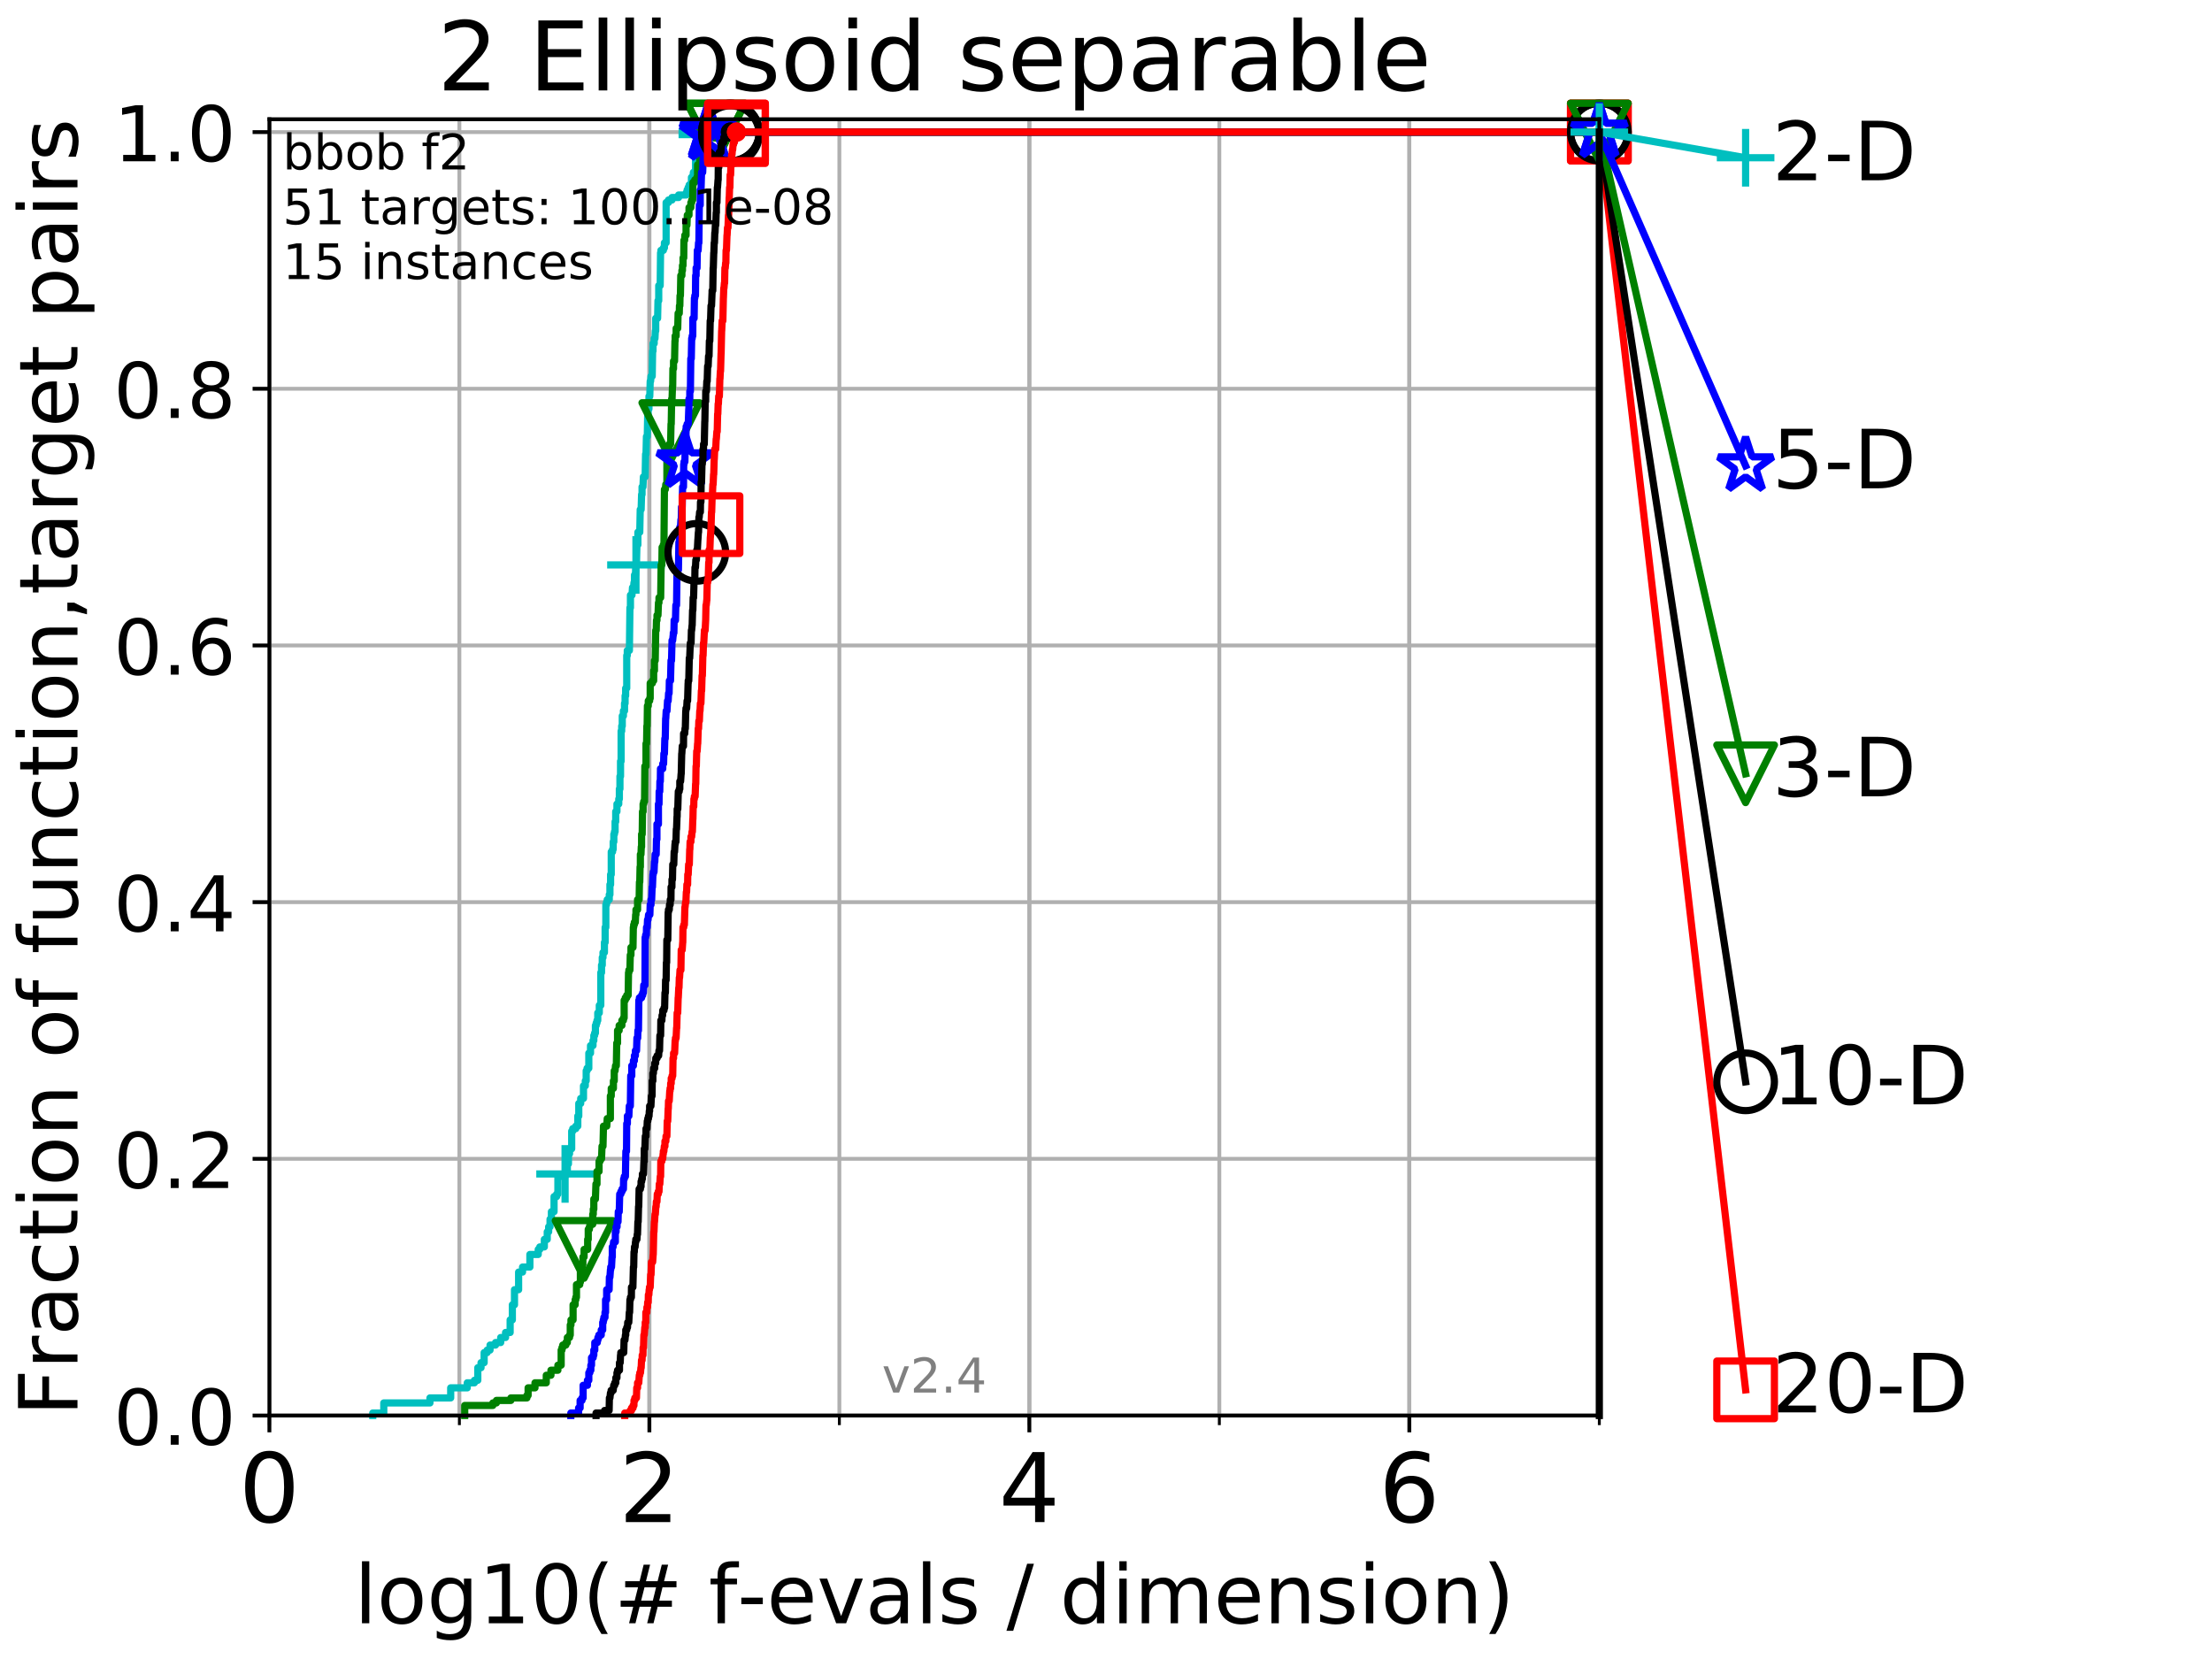 <?xml version="1.0" encoding="utf-8" standalone="no"?>
<!DOCTYPE svg PUBLIC "-//W3C//DTD SVG 1.1//EN"
  "http://www.w3.org/Graphics/SVG/1.1/DTD/svg11.dtd">
<!-- Created with matplotlib (http://matplotlib.org/) -->
<svg height="345.6pt" version="1.1" viewBox="0 0 460.8 345.6" width="460.8pt" xmlns="http://www.w3.org/2000/svg" xmlns:xlink="http://www.w3.org/1999/xlink">
 <defs>
  <style type="text/css">
*{stroke-linecap:butt;stroke-linejoin:round;}
  </style>
 </defs>
 <g id="figure_1">
  <g id="patch_1">
   <path d="M 0 345.6 
L 460.8 345.6 
L 460.8 0 
L 0 0 
z
" style="fill:#ffffff;"/>
  </g>
  <g id="axes_1">
   <g id="patch_2">
    <path d="M 56.12 294.88 
L 333.168 294.88 
L 333.168 24.84 
L 56.12 24.84 
z
" style="fill:#ffffff;"/>
   </g>
   <g id="matplotlib.axis_1">
    <g id="xtick_1">
     <g id="line2d_1">
      <path clip-path="url(#pfc3e6fe07f)" d="M 56.12 294.88 
L 56.12 24.84 
" style="fill:none;stroke:#b0b0b0;stroke-linecap:square;stroke-width:0.8;"/>
     </g>
     <g id="line2d_2">
      <defs>
       <path d="M 0 0 
L 0 3.5 
" id="m1da548f3ee" style="stroke:#000000;stroke-width:0.8;"/>
      </defs>
      <g>
       <use style="stroke:#000000;stroke-width:0.8;" x="56.12" xlink:href="#m1da548f3ee" y="294.88"/>
      </g>
     </g>
     <g id="text_1">
      <!-- 0 -->
      <defs>
       <path d="M 31.781 66.406 
Q 24.172 66.406 20.328 58.906 
Q 16.5 51.422 16.5 36.375 
Q 16.5 21.391 20.328 13.891 
Q 24.172 6.391 31.781 6.391 
Q 39.453 6.391 43.281 13.891 
Q 47.125 21.391 47.125 36.375 
Q 47.125 51.422 43.281 58.906 
Q 39.453 66.406 31.781 66.406 
z
M 31.781 74.219 
Q 44.047 74.219 50.516 64.516 
Q 56.984 54.828 56.984 36.375 
Q 56.984 17.969 50.516 8.266 
Q 44.047 -1.422 31.781 -1.422 
Q 19.531 -1.422 13.062 8.266 
Q 6.594 17.969 6.594 36.375 
Q 6.594 54.828 13.062 64.516 
Q 19.531 74.219 31.781 74.219 
z
" id="DejaVuSans-30"/>
      </defs>
      <g transform="translate(49.758 317.077)scale(0.2 -0.2)">
       <use xlink:href="#DejaVuSans-30"/>
      </g>
     </g>
    </g>
    <g id="xtick_2">
     <g id="line2d_3">
      <path clip-path="url(#pfc3e6fe07f)" d="M 135.277 294.88 
L 135.277 24.84 
" style="fill:none;stroke:#b0b0b0;stroke-linecap:square;stroke-width:0.8;"/>
     </g>
     <g id="line2d_4">
      <g>
       <use style="stroke:#000000;stroke-width:0.8;" x="135.277" xlink:href="#m1da548f3ee" y="294.88"/>
      </g>
     </g>
     <g id="text_2">
      <!-- 2 -->
      <defs>
       <path d="M 19.188 8.297 
L 53.609 8.297 
L 53.609 0 
L 7.328 0 
L 7.328 8.297 
Q 12.938 14.109 22.625 23.891 
Q 32.328 33.688 34.812 36.531 
Q 39.547 41.844 41.422 45.531 
Q 43.312 49.219 43.312 52.781 
Q 43.312 58.594 39.234 62.25 
Q 35.156 65.922 28.609 65.922 
Q 23.969 65.922 18.812 64.312 
Q 13.672 62.703 7.812 59.422 
L 7.812 69.391 
Q 13.766 71.781 18.938 73 
Q 24.125 74.219 28.422 74.219 
Q 39.75 74.219 46.484 68.547 
Q 53.219 62.891 53.219 53.422 
Q 53.219 48.922 51.531 44.891 
Q 49.859 40.875 45.406 35.406 
Q 44.188 33.984 37.641 27.219 
Q 31.109 20.453 19.188 8.297 
z
" id="DejaVuSans-32"/>
      </defs>
      <g transform="translate(128.914 317.077)scale(0.2 -0.2)">
       <use xlink:href="#DejaVuSans-32"/>
      </g>
     </g>
    </g>
    <g id="xtick_3">
     <g id="line2d_5">
      <path clip-path="url(#pfc3e6fe07f)" d="M 214.433 294.88 
L 214.433 24.84 
" style="fill:none;stroke:#b0b0b0;stroke-linecap:square;stroke-width:0.8;"/>
     </g>
     <g id="line2d_6">
      <g>
       <use style="stroke:#000000;stroke-width:0.8;" x="214.433" xlink:href="#m1da548f3ee" y="294.88"/>
      </g>
     </g>
     <g id="text_3">
      <!-- 4 -->
      <defs>
       <path d="M 37.797 64.312 
L 12.891 25.391 
L 37.797 25.391 
z
M 35.203 72.906 
L 47.609 72.906 
L 47.609 25.391 
L 58.016 25.391 
L 58.016 17.188 
L 47.609 17.188 
L 47.609 0 
L 37.797 0 
L 37.797 17.188 
L 4.891 17.188 
L 4.891 26.703 
z
" id="DejaVuSans-34"/>
      </defs>
      <g transform="translate(208.071 317.077)scale(0.2 -0.2)">
       <use xlink:href="#DejaVuSans-34"/>
      </g>
     </g>
    </g>
    <g id="xtick_4">
     <g id="line2d_7">
      <path clip-path="url(#pfc3e6fe07f)" d="M 293.59 294.88 
L 293.59 24.84 
" style="fill:none;stroke:#b0b0b0;stroke-linecap:square;stroke-width:0.8;"/>
     </g>
     <g id="line2d_8">
      <g>
       <use style="stroke:#000000;stroke-width:0.8;" x="293.59" xlink:href="#m1da548f3ee" y="294.88"/>
      </g>
     </g>
     <g id="text_4">
      <!-- 6 -->
      <defs>
       <path d="M 33.016 40.375 
Q 26.375 40.375 22.484 35.828 
Q 18.609 31.297 18.609 23.391 
Q 18.609 15.531 22.484 10.953 
Q 26.375 6.391 33.016 6.391 
Q 39.656 6.391 43.531 10.953 
Q 47.406 15.531 47.406 23.391 
Q 47.406 31.297 43.531 35.828 
Q 39.656 40.375 33.016 40.375 
z
M 52.594 71.297 
L 52.594 62.312 
Q 48.875 64.062 45.094 64.984 
Q 41.312 65.922 37.594 65.922 
Q 27.828 65.922 22.672 59.328 
Q 17.531 52.734 16.797 39.406 
Q 19.672 43.656 24.016 45.922 
Q 28.375 48.188 33.594 48.188 
Q 44.578 48.188 50.953 41.516 
Q 57.328 34.859 57.328 23.391 
Q 57.328 12.156 50.688 5.359 
Q 44.047 -1.422 33.016 -1.422 
Q 20.359 -1.422 13.672 8.266 
Q 6.984 17.969 6.984 36.375 
Q 6.984 53.656 15.188 63.938 
Q 23.391 74.219 37.203 74.219 
Q 40.922 74.219 44.703 73.484 
Q 48.484 72.75 52.594 71.297 
z
" id="DejaVuSans-36"/>
      </defs>
      <g transform="translate(287.227 317.077)scale(0.2 -0.2)">
       <use xlink:href="#DejaVuSans-36"/>
      </g>
     </g>
    </g>
    <g id="xtick_5">
     <g id="line2d_9">
      <path clip-path="url(#pfc3e6fe07f)" d="M 56.12 294.88 
L 56.12 24.84 
" style="fill:none;stroke:#b0b0b0;stroke-linecap:square;stroke-width:0.8;"/>
     </g>
     <g id="line2d_10">
      <defs>
       <path d="M 0 0 
L 0 2 
" id="md98f1cd4d4" style="stroke:#000000;stroke-width:0.6;"/>
      </defs>
      <g>
       <use style="stroke:#000000;stroke-width:0.6;" x="56.12" xlink:href="#md98f1cd4d4" y="294.88"/>
      </g>
     </g>
    </g>
    <g id="xtick_6">
     <g id="line2d_11">
      <path clip-path="url(#pfc3e6fe07f)" d="M 95.698 294.88 
L 95.698 24.84 
" style="fill:none;stroke:#b0b0b0;stroke-linecap:square;stroke-width:0.8;"/>
     </g>
     <g id="line2d_12">
      <g>
       <use style="stroke:#000000;stroke-width:0.6;" x="95.698" xlink:href="#md98f1cd4d4" y="294.88"/>
      </g>
     </g>
    </g>
    <g id="xtick_7">
     <g id="line2d_13">
      <path clip-path="url(#pfc3e6fe07f)" d="M 135.277 294.88 
L 135.277 24.84 
" style="fill:none;stroke:#b0b0b0;stroke-linecap:square;stroke-width:0.8;"/>
     </g>
     <g id="line2d_14">
      <g>
       <use style="stroke:#000000;stroke-width:0.6;" x="135.277" xlink:href="#md98f1cd4d4" y="294.88"/>
      </g>
     </g>
    </g>
    <g id="xtick_8">
     <g id="line2d_15">
      <path clip-path="url(#pfc3e6fe07f)" d="M 174.855 294.88 
L 174.855 24.84 
" style="fill:none;stroke:#b0b0b0;stroke-linecap:square;stroke-width:0.8;"/>
     </g>
     <g id="line2d_16">
      <g>
       <use style="stroke:#000000;stroke-width:0.6;" x="174.855" xlink:href="#md98f1cd4d4" y="294.88"/>
      </g>
     </g>
    </g>
    <g id="xtick_9">
     <g id="line2d_17">
      <path clip-path="url(#pfc3e6fe07f)" d="M 214.433 294.88 
L 214.433 24.84 
" style="fill:none;stroke:#b0b0b0;stroke-linecap:square;stroke-width:0.8;"/>
     </g>
     <g id="line2d_18">
      <g>
       <use style="stroke:#000000;stroke-width:0.6;" x="214.433" xlink:href="#md98f1cd4d4" y="294.88"/>
      </g>
     </g>
    </g>
    <g id="xtick_10">
     <g id="line2d_19">
      <path clip-path="url(#pfc3e6fe07f)" d="M 254.011 294.88 
L 254.011 24.84 
" style="fill:none;stroke:#b0b0b0;stroke-linecap:square;stroke-width:0.8;"/>
     </g>
     <g id="line2d_20">
      <g>
       <use style="stroke:#000000;stroke-width:0.6;" x="254.011" xlink:href="#md98f1cd4d4" y="294.88"/>
      </g>
     </g>
    </g>
    <g id="xtick_11">
     <g id="line2d_21">
      <path clip-path="url(#pfc3e6fe07f)" d="M 293.59 294.88 
L 293.59 24.84 
" style="fill:none;stroke:#b0b0b0;stroke-linecap:square;stroke-width:0.8;"/>
     </g>
     <g id="line2d_22">
      <g>
       <use style="stroke:#000000;stroke-width:0.6;" x="293.59" xlink:href="#md98f1cd4d4" y="294.88"/>
      </g>
     </g>
    </g>
    <g id="xtick_12">
     <g id="line2d_23">
      <path clip-path="url(#pfc3e6fe07f)" d="M 333.168 294.88 
L 333.168 24.84 
" style="fill:none;stroke:#b0b0b0;stroke-linecap:square;stroke-width:0.8;"/>
     </g>
     <g id="line2d_24">
      <g>
       <use style="stroke:#000000;stroke-width:0.6;" x="333.168" xlink:href="#md98f1cd4d4" y="294.88"/>
      </g>
     </g>
    </g>
    <g id="text_5">
     <!-- log10(# f-evals / dimension) -->
     <defs>
      <path d="M 9.422 75.984 
L 18.406 75.984 
L 18.406 0 
L 9.422 0 
z
" id="DejaVuSans-6c"/>
      <path d="M 30.609 48.391 
Q 23.391 48.391 19.188 42.75 
Q 14.984 37.109 14.984 27.297 
Q 14.984 17.484 19.156 11.844 
Q 23.344 6.203 30.609 6.203 
Q 37.797 6.203 41.984 11.859 
Q 46.188 17.531 46.188 27.297 
Q 46.188 37.016 41.984 42.703 
Q 37.797 48.391 30.609 48.391 
z
M 30.609 56 
Q 42.328 56 49.016 48.375 
Q 55.719 40.766 55.719 27.297 
Q 55.719 13.875 49.016 6.219 
Q 42.328 -1.422 30.609 -1.422 
Q 18.844 -1.422 12.172 6.219 
Q 5.516 13.875 5.516 27.297 
Q 5.516 40.766 12.172 48.375 
Q 18.844 56 30.609 56 
z
" id="DejaVuSans-6f"/>
      <path d="M 45.406 27.984 
Q 45.406 37.75 41.375 43.109 
Q 37.359 48.484 30.078 48.484 
Q 22.859 48.484 18.828 43.109 
Q 14.797 37.75 14.797 27.984 
Q 14.797 18.266 18.828 12.891 
Q 22.859 7.516 30.078 7.516 
Q 37.359 7.516 41.375 12.891 
Q 45.406 18.266 45.406 27.984 
z
M 54.391 6.781 
Q 54.391 -7.172 48.188 -13.984 
Q 42 -20.797 29.203 -20.797 
Q 24.469 -20.797 20.266 -20.094 
Q 16.062 -19.391 12.109 -17.922 
L 12.109 -9.188 
Q 16.062 -11.328 19.922 -12.344 
Q 23.781 -13.375 27.781 -13.375 
Q 36.625 -13.375 41.016 -8.766 
Q 45.406 -4.156 45.406 5.172 
L 45.406 9.625 
Q 42.625 4.781 38.281 2.391 
Q 33.938 0 27.875 0 
Q 17.828 0 11.672 7.656 
Q 5.516 15.328 5.516 27.984 
Q 5.516 40.672 11.672 48.328 
Q 17.828 56 27.875 56 
Q 33.938 56 38.281 53.609 
Q 42.625 51.219 45.406 46.391 
L 45.406 54.688 
L 54.391 54.688 
z
" id="DejaVuSans-67"/>
      <path d="M 12.406 8.297 
L 28.516 8.297 
L 28.516 63.922 
L 10.984 60.406 
L 10.984 69.391 
L 28.422 72.906 
L 38.281 72.906 
L 38.281 8.297 
L 54.391 8.297 
L 54.391 0 
L 12.406 0 
z
" id="DejaVuSans-31"/>
      <path d="M 31 75.875 
Q 24.469 64.656 21.281 53.656 
Q 18.109 42.672 18.109 31.391 
Q 18.109 20.125 21.312 9.062 
Q 24.516 -2 31 -13.188 
L 23.188 -13.188 
Q 15.875 -1.703 12.234 9.375 
Q 8.594 20.453 8.594 31.391 
Q 8.594 42.281 12.203 53.312 
Q 15.828 64.359 23.188 75.875 
z
" id="DejaVuSans-28"/>
      <path d="M 51.125 44 
L 36.922 44 
L 32.812 27.688 
L 47.125 27.688 
z
M 43.797 71.781 
L 38.719 51.516 
L 52.984 51.516 
L 58.109 71.781 
L 65.922 71.781 
L 60.891 51.516 
L 76.125 51.516 
L 76.125 44 
L 58.984 44 
L 54.984 27.688 
L 70.516 27.688 
L 70.516 20.219 
L 53.078 20.219 
L 48 0 
L 40.188 0 
L 45.219 20.219 
L 30.906 20.219 
L 25.875 0 
L 18.016 0 
L 23.094 20.219 
L 7.719 20.219 
L 7.719 27.688 
L 24.906 27.688 
L 29 44 
L 13.281 44 
L 13.281 51.516 
L 30.906 51.516 
L 35.891 71.781 
z
" id="DejaVuSans-23"/>
      <path id="DejaVuSans-20"/>
      <path d="M 37.109 75.984 
L 37.109 68.5 
L 28.516 68.5 
Q 23.688 68.5 21.797 66.547 
Q 19.922 64.594 19.922 59.516 
L 19.922 54.688 
L 34.719 54.688 
L 34.719 47.703 
L 19.922 47.703 
L 19.922 0 
L 10.891 0 
L 10.891 47.703 
L 2.297 47.703 
L 2.297 54.688 
L 10.891 54.688 
L 10.891 58.5 
Q 10.891 67.625 15.141 71.797 
Q 19.391 75.984 28.609 75.984 
z
" id="DejaVuSans-66"/>
      <path d="M 4.891 31.391 
L 31.203 31.391 
L 31.203 23.391 
L 4.891 23.391 
z
" id="DejaVuSans-2d"/>
      <path d="M 56.203 29.594 
L 56.203 25.203 
L 14.891 25.203 
Q 15.484 15.922 20.484 11.062 
Q 25.484 6.203 34.422 6.203 
Q 39.594 6.203 44.453 7.469 
Q 49.312 8.734 54.109 11.281 
L 54.109 2.781 
Q 49.266 0.734 44.188 -0.344 
Q 39.109 -1.422 33.891 -1.422 
Q 20.797 -1.422 13.156 6.188 
Q 5.516 13.812 5.516 26.812 
Q 5.516 40.234 12.766 48.109 
Q 20.016 56 32.328 56 
Q 43.359 56 49.781 48.891 
Q 56.203 41.797 56.203 29.594 
z
M 47.219 32.234 
Q 47.125 39.594 43.094 43.984 
Q 39.062 48.391 32.422 48.391 
Q 24.906 48.391 20.391 44.141 
Q 15.875 39.891 15.188 32.172 
z
" id="DejaVuSans-65"/>
      <path d="M 2.984 54.688 
L 12.5 54.688 
L 29.594 8.797 
L 46.688 54.688 
L 56.203 54.688 
L 35.688 0 
L 23.484 0 
z
" id="DejaVuSans-76"/>
      <path d="M 34.281 27.484 
Q 23.391 27.484 19.188 25 
Q 14.984 22.516 14.984 16.5 
Q 14.984 11.719 18.141 8.906 
Q 21.297 6.109 26.703 6.109 
Q 34.188 6.109 38.703 11.406 
Q 43.219 16.703 43.219 25.484 
L 43.219 27.484 
z
M 52.203 31.203 
L 52.203 0 
L 43.219 0 
L 43.219 8.297 
Q 40.141 3.328 35.547 0.953 
Q 30.953 -1.422 24.312 -1.422 
Q 15.922 -1.422 10.953 3.297 
Q 6 8.016 6 15.922 
Q 6 25.141 12.172 29.828 
Q 18.359 34.516 30.609 34.516 
L 43.219 34.516 
L 43.219 35.406 
Q 43.219 41.609 39.141 45 
Q 35.062 48.391 27.688 48.391 
Q 23 48.391 18.547 47.266 
Q 14.109 46.141 10.016 43.891 
L 10.016 52.203 
Q 14.938 54.109 19.578 55.047 
Q 24.219 56 28.609 56 
Q 40.484 56 46.344 49.844 
Q 52.203 43.703 52.203 31.203 
z
" id="DejaVuSans-61"/>
      <path d="M 44.281 53.078 
L 44.281 44.578 
Q 40.484 46.531 36.375 47.5 
Q 32.281 48.484 27.875 48.484 
Q 21.188 48.484 17.844 46.438 
Q 14.5 44.391 14.5 40.281 
Q 14.5 37.156 16.891 35.375 
Q 19.281 33.594 26.516 31.984 
L 29.594 31.297 
Q 39.156 29.25 43.188 25.516 
Q 47.219 21.781 47.219 15.094 
Q 47.219 7.469 41.188 3.016 
Q 35.156 -1.422 24.609 -1.422 
Q 20.219 -1.422 15.453 -0.562 
Q 10.688 0.297 5.422 2 
L 5.422 11.281 
Q 10.406 8.688 15.234 7.391 
Q 20.062 6.109 24.812 6.109 
Q 31.156 6.109 34.562 8.281 
Q 37.984 10.453 37.984 14.406 
Q 37.984 18.062 35.516 20.016 
Q 33.062 21.969 24.703 23.781 
L 21.578 24.516 
Q 13.234 26.266 9.516 29.906 
Q 5.812 33.547 5.812 39.891 
Q 5.812 47.609 11.281 51.797 
Q 16.75 56 26.812 56 
Q 31.781 56 36.172 55.266 
Q 40.578 54.547 44.281 53.078 
z
" id="DejaVuSans-73"/>
      <path d="M 25.391 72.906 
L 33.688 72.906 
L 8.297 -9.281 
L 0 -9.281 
z
" id="DejaVuSans-2f"/>
      <path d="M 45.406 46.391 
L 45.406 75.984 
L 54.391 75.984 
L 54.391 0 
L 45.406 0 
L 45.406 8.203 
Q 42.578 3.328 38.25 0.953 
Q 33.938 -1.422 27.875 -1.422 
Q 17.969 -1.422 11.734 6.484 
Q 5.516 14.406 5.516 27.297 
Q 5.516 40.188 11.734 48.094 
Q 17.969 56 27.875 56 
Q 33.938 56 38.25 53.625 
Q 42.578 51.266 45.406 46.391 
z
M 14.797 27.297 
Q 14.797 17.391 18.875 11.75 
Q 22.953 6.109 30.078 6.109 
Q 37.203 6.109 41.297 11.75 
Q 45.406 17.391 45.406 27.297 
Q 45.406 37.203 41.297 42.844 
Q 37.203 48.484 30.078 48.484 
Q 22.953 48.484 18.875 42.844 
Q 14.797 37.203 14.797 27.297 
z
" id="DejaVuSans-64"/>
      <path d="M 9.422 54.688 
L 18.406 54.688 
L 18.406 0 
L 9.422 0 
z
M 9.422 75.984 
L 18.406 75.984 
L 18.406 64.594 
L 9.422 64.594 
z
" id="DejaVuSans-69"/>
      <path d="M 52 44.188 
Q 55.375 50.25 60.062 53.125 
Q 64.75 56 71.094 56 
Q 79.641 56 84.281 50.016 
Q 88.922 44.047 88.922 33.016 
L 88.922 0 
L 79.891 0 
L 79.891 32.719 
Q 79.891 40.578 77.094 44.375 
Q 74.312 48.188 68.609 48.188 
Q 61.625 48.188 57.562 43.547 
Q 53.516 38.922 53.516 30.906 
L 53.516 0 
L 44.484 0 
L 44.484 32.719 
Q 44.484 40.625 41.703 44.406 
Q 38.922 48.188 33.109 48.188 
Q 26.219 48.188 22.156 43.531 
Q 18.109 38.875 18.109 30.906 
L 18.109 0 
L 9.078 0 
L 9.078 54.688 
L 18.109 54.688 
L 18.109 46.188 
Q 21.188 51.219 25.484 53.609 
Q 29.781 56 35.688 56 
Q 41.656 56 45.828 52.969 
Q 50 49.953 52 44.188 
z
" id="DejaVuSans-6d"/>
      <path d="M 54.891 33.016 
L 54.891 0 
L 45.906 0 
L 45.906 32.719 
Q 45.906 40.484 42.875 44.328 
Q 39.844 48.188 33.797 48.188 
Q 26.516 48.188 22.312 43.547 
Q 18.109 38.922 18.109 30.906 
L 18.109 0 
L 9.078 0 
L 9.078 54.688 
L 18.109 54.688 
L 18.109 46.188 
Q 21.344 51.125 25.703 53.562 
Q 30.078 56 35.797 56 
Q 45.219 56 50.047 50.172 
Q 54.891 44.344 54.891 33.016 
z
" id="DejaVuSans-6e"/>
      <path d="M 8.016 75.875 
L 15.828 75.875 
Q 23.141 64.359 26.781 53.312 
Q 30.422 42.281 30.422 31.391 
Q 30.422 20.453 26.781 9.375 
Q 23.141 -1.703 15.828 -13.188 
L 8.016 -13.188 
Q 14.5 -2 17.703 9.062 
Q 20.906 20.125 20.906 31.391 
Q 20.906 42.672 17.703 53.656 
Q 14.5 64.656 8.016 75.875 
z
" id="DejaVuSans-29"/>
     </defs>
     <g transform="translate(73.803 338.154)scale(0.17 -0.17)">
      <use xlink:href="#DejaVuSans-6c"/>
      <use x="27.783" xlink:href="#DejaVuSans-6f"/>
      <use x="88.965" xlink:href="#DejaVuSans-67"/>
      <use x="152.441" xlink:href="#DejaVuSans-31"/>
      <use x="216.064" xlink:href="#DejaVuSans-30"/>
      <use x="279.688" xlink:href="#DejaVuSans-28"/>
      <use x="318.701" xlink:href="#DejaVuSans-23"/>
      <use x="402.49" xlink:href="#DejaVuSans-20"/>
      <use x="434.277" xlink:href="#DejaVuSans-66"/>
      <use x="469.404" xlink:href="#DejaVuSans-2d"/>
      <use x="505.488" xlink:href="#DejaVuSans-65"/>
      <use x="567.012" xlink:href="#DejaVuSans-76"/>
      <use x="626.191" xlink:href="#DejaVuSans-61"/>
      <use x="687.471" xlink:href="#DejaVuSans-6c"/>
      <use x="715.254" xlink:href="#DejaVuSans-73"/>
      <use x="767.354" xlink:href="#DejaVuSans-20"/>
      <use x="799.141" xlink:href="#DejaVuSans-2f"/>
      <use x="832.832" xlink:href="#DejaVuSans-20"/>
      <use x="864.619" xlink:href="#DejaVuSans-64"/>
      <use x="928.096" xlink:href="#DejaVuSans-69"/>
      <use x="955.879" xlink:href="#DejaVuSans-6d"/>
      <use x="1053.291" xlink:href="#DejaVuSans-65"/>
      <use x="1114.814" xlink:href="#DejaVuSans-6e"/>
      <use x="1178.193" xlink:href="#DejaVuSans-73"/>
      <use x="1230.293" xlink:href="#DejaVuSans-69"/>
      <use x="1258.076" xlink:href="#DejaVuSans-6f"/>
      <use x="1319.258" xlink:href="#DejaVuSans-6e"/>
      <use x="1382.637" xlink:href="#DejaVuSans-29"/>
     </g>
    </g>
   </g>
   <g id="matplotlib.axis_2">
    <g id="ytick_1">
     <g id="line2d_25">
      <path clip-path="url(#pfc3e6fe07f)" d="M 56.12 294.88 
L 333.168 294.88 
" style="fill:none;stroke:#b0b0b0;stroke-linecap:square;stroke-width:0.8;"/>
     </g>
     <g id="line2d_26">
      <defs>
       <path d="M 0 0 
L -3.5 0 
" id="md2f68687a4" style="stroke:#000000;stroke-width:0.8;"/>
      </defs>
      <g>
       <use style="stroke:#000000;stroke-width:0.8;" x="56.12" xlink:href="#md2f68687a4" y="294.88"/>
      </g>
     </g>
     <g id="text_6">
      <!-- 0.0 -->
      <defs>
       <path d="M 10.688 12.406 
L 21 12.406 
L 21 0 
L 10.688 0 
z
" id="DejaVuSans-2e"/>
      </defs>
      <g transform="translate(23.675 300.959)scale(0.16 -0.16)">
       <use xlink:href="#DejaVuSans-30"/>
       <use x="63.623" xlink:href="#DejaVuSans-2e"/>
       <use x="95.41" xlink:href="#DejaVuSans-30"/>
      </g>
     </g>
    </g>
    <g id="ytick_2">
     <g id="line2d_27">
      <path clip-path="url(#pfc3e6fe07f)" d="M 56.12 241.407 
L 333.168 241.407 
" style="fill:none;stroke:#b0b0b0;stroke-linecap:square;stroke-width:0.8;"/>
     </g>
     <g id="line2d_28">
      <g>
       <use style="stroke:#000000;stroke-width:0.8;" x="56.12" xlink:href="#md2f68687a4" y="241.407"/>
      </g>
     </g>
     <g id="text_7">
      <!-- 0.2 -->
      <g transform="translate(23.675 247.485)scale(0.16 -0.16)">
       <use xlink:href="#DejaVuSans-30"/>
       <use x="63.623" xlink:href="#DejaVuSans-2e"/>
       <use x="95.41" xlink:href="#DejaVuSans-32"/>
      </g>
     </g>
    </g>
    <g id="ytick_3">
     <g id="line2d_29">
      <path clip-path="url(#pfc3e6fe07f)" d="M 56.12 187.933 
L 333.168 187.933 
" style="fill:none;stroke:#b0b0b0;stroke-linecap:square;stroke-width:0.8;"/>
     </g>
     <g id="line2d_30">
      <g>
       <use style="stroke:#000000;stroke-width:0.8;" x="56.12" xlink:href="#md2f68687a4" y="187.933"/>
      </g>
     </g>
     <g id="text_8">
      <!-- 0.4 -->
      <g transform="translate(23.675 194.012)scale(0.16 -0.16)">
       <use xlink:href="#DejaVuSans-30"/>
       <use x="63.623" xlink:href="#DejaVuSans-2e"/>
       <use x="95.41" xlink:href="#DejaVuSans-34"/>
      </g>
     </g>
    </g>
    <g id="ytick_4">
     <g id="line2d_31">
      <path clip-path="url(#pfc3e6fe07f)" d="M 56.12 134.46 
L 333.168 134.46 
" style="fill:none;stroke:#b0b0b0;stroke-linecap:square;stroke-width:0.8;"/>
     </g>
     <g id="line2d_32">
      <g>
       <use style="stroke:#000000;stroke-width:0.8;" x="56.12" xlink:href="#md2f68687a4" y="134.46"/>
      </g>
     </g>
     <g id="text_9">
      <!-- 0.6 -->
      <g transform="translate(23.675 140.539)scale(0.16 -0.16)">
       <use xlink:href="#DejaVuSans-30"/>
       <use x="63.623" xlink:href="#DejaVuSans-2e"/>
       <use x="95.41" xlink:href="#DejaVuSans-36"/>
      </g>
     </g>
    </g>
    <g id="ytick_5">
     <g id="line2d_33">
      <path clip-path="url(#pfc3e6fe07f)" d="M 56.12 80.987 
L 333.168 80.987 
" style="fill:none;stroke:#b0b0b0;stroke-linecap:square;stroke-width:0.8;"/>
     </g>
     <g id="line2d_34">
      <g>
       <use style="stroke:#000000;stroke-width:0.8;" x="56.12" xlink:href="#md2f68687a4" y="80.987"/>
      </g>
     </g>
     <g id="text_10">
      <!-- 0.8 -->
      <defs>
       <path d="M 31.781 34.625 
Q 24.75 34.625 20.719 30.859 
Q 16.703 27.094 16.703 20.516 
Q 16.703 13.922 20.719 10.156 
Q 24.75 6.391 31.781 6.391 
Q 38.812 6.391 42.859 10.172 
Q 46.922 13.969 46.922 20.516 
Q 46.922 27.094 42.891 30.859 
Q 38.875 34.625 31.781 34.625 
z
M 21.922 38.812 
Q 15.578 40.375 12.031 44.719 
Q 8.5 49.078 8.5 55.328 
Q 8.5 64.062 14.719 69.141 
Q 20.953 74.219 31.781 74.219 
Q 42.672 74.219 48.875 69.141 
Q 55.078 64.062 55.078 55.328 
Q 55.078 49.078 51.531 44.719 
Q 48 40.375 41.703 38.812 
Q 48.828 37.156 52.797 32.312 
Q 56.781 27.484 56.781 20.516 
Q 56.781 9.906 50.312 4.234 
Q 43.844 -1.422 31.781 -1.422 
Q 19.734 -1.422 13.25 4.234 
Q 6.781 9.906 6.781 20.516 
Q 6.781 27.484 10.781 32.312 
Q 14.797 37.156 21.922 38.812 
z
M 18.312 54.391 
Q 18.312 48.734 21.844 45.562 
Q 25.391 42.391 31.781 42.391 
Q 38.141 42.391 41.719 45.562 
Q 45.312 48.734 45.312 54.391 
Q 45.312 60.062 41.719 63.234 
Q 38.141 66.406 31.781 66.406 
Q 25.391 66.406 21.844 63.234 
Q 18.312 60.062 18.312 54.391 
z
" id="DejaVuSans-38"/>
      </defs>
      <g transform="translate(23.675 87.066)scale(0.16 -0.16)">
       <use xlink:href="#DejaVuSans-30"/>
       <use x="63.623" xlink:href="#DejaVuSans-2e"/>
       <use x="95.41" xlink:href="#DejaVuSans-38"/>
      </g>
     </g>
    </g>
    <g id="ytick_6">
     <g id="line2d_35">
      <path clip-path="url(#pfc3e6fe07f)" d="M 56.12 27.514 
L 333.168 27.514 
" style="fill:none;stroke:#b0b0b0;stroke-linecap:square;stroke-width:0.8;"/>
     </g>
     <g id="line2d_36">
      <g>
       <use style="stroke:#000000;stroke-width:0.8;" x="56.12" xlink:href="#md2f68687a4" y="27.514"/>
      </g>
     </g>
     <g id="text_11">
      <!-- 1.0 -->
      <g transform="translate(23.675 33.592)scale(0.16 -0.16)">
       <use xlink:href="#DejaVuSans-31"/>
       <use x="63.623" xlink:href="#DejaVuSans-2e"/>
       <use x="95.41" xlink:href="#DejaVuSans-30"/>
      </g>
     </g>
    </g>
    <g id="text_12">
     <!-- Fraction of function,target pairs -->
     <defs>
      <path d="M 9.812 72.906 
L 51.703 72.906 
L 51.703 64.594 
L 19.672 64.594 
L 19.672 43.109 
L 48.578 43.109 
L 48.578 34.812 
L 19.672 34.812 
L 19.672 0 
L 9.812 0 
z
" id="DejaVuSans-46"/>
      <path d="M 41.109 46.297 
Q 39.594 47.172 37.812 47.578 
Q 36.031 48 33.891 48 
Q 26.266 48 22.188 43.047 
Q 18.109 38.094 18.109 28.812 
L 18.109 0 
L 9.078 0 
L 9.078 54.688 
L 18.109 54.688 
L 18.109 46.188 
Q 20.953 51.172 25.484 53.578 
Q 30.031 56 36.531 56 
Q 37.453 56 38.578 55.875 
Q 39.703 55.766 41.062 55.516 
z
" id="DejaVuSans-72"/>
      <path d="M 48.781 52.594 
L 48.781 44.188 
Q 44.969 46.297 41.141 47.344 
Q 37.312 48.391 33.406 48.391 
Q 24.656 48.391 19.812 42.844 
Q 14.984 37.312 14.984 27.297 
Q 14.984 17.281 19.812 11.734 
Q 24.656 6.203 33.406 6.203 
Q 37.312 6.203 41.141 7.25 
Q 44.969 8.297 48.781 10.406 
L 48.781 2.094 
Q 45.016 0.344 40.984 -0.531 
Q 36.969 -1.422 32.422 -1.422 
Q 20.062 -1.422 12.781 6.344 
Q 5.516 14.109 5.516 27.297 
Q 5.516 40.672 12.859 48.328 
Q 20.219 56 33.016 56 
Q 37.156 56 41.109 55.141 
Q 45.062 54.297 48.781 52.594 
z
" id="DejaVuSans-63"/>
      <path d="M 18.312 70.219 
L 18.312 54.688 
L 36.812 54.688 
L 36.812 47.703 
L 18.312 47.703 
L 18.312 18.016 
Q 18.312 11.328 20.141 9.422 
Q 21.969 7.516 27.594 7.516 
L 36.812 7.516 
L 36.812 0 
L 27.594 0 
Q 17.188 0 13.234 3.875 
Q 9.281 7.766 9.281 18.016 
L 9.281 47.703 
L 2.688 47.703 
L 2.688 54.688 
L 9.281 54.688 
L 9.281 70.219 
z
" id="DejaVuSans-74"/>
      <path d="M 8.5 21.578 
L 8.5 54.688 
L 17.484 54.688 
L 17.484 21.922 
Q 17.484 14.156 20.5 10.266 
Q 23.531 6.391 29.594 6.391 
Q 36.859 6.391 41.078 11.031 
Q 45.312 15.672 45.312 23.688 
L 45.312 54.688 
L 54.297 54.688 
L 54.297 0 
L 45.312 0 
L 45.312 8.406 
Q 42.047 3.422 37.719 1 
Q 33.406 -1.422 27.688 -1.422 
Q 18.266 -1.422 13.375 4.438 
Q 8.5 10.297 8.5 21.578 
z
M 31.109 56 
z
" id="DejaVuSans-75"/>
      <path d="M 11.719 12.406 
L 22.016 12.406 
L 22.016 4 
L 14.016 -11.625 
L 7.719 -11.625 
L 11.719 4 
z
" id="DejaVuSans-2c"/>
      <path d="M 18.109 8.203 
L 18.109 -20.797 
L 9.078 -20.797 
L 9.078 54.688 
L 18.109 54.688 
L 18.109 46.391 
Q 20.953 51.266 25.266 53.625 
Q 29.594 56 35.594 56 
Q 45.562 56 51.781 48.094 
Q 58.016 40.188 58.016 27.297 
Q 58.016 14.406 51.781 6.484 
Q 45.562 -1.422 35.594 -1.422 
Q 29.594 -1.422 25.266 0.953 
Q 20.953 3.328 18.109 8.203 
z
M 48.688 27.297 
Q 48.688 37.203 44.609 42.844 
Q 40.531 48.484 33.406 48.484 
Q 26.266 48.484 22.188 42.844 
Q 18.109 37.203 18.109 27.297 
Q 18.109 17.391 22.188 11.75 
Q 26.266 6.109 33.406 6.109 
Q 40.531 6.109 44.609 11.75 
Q 48.688 17.391 48.688 27.297 
z
" id="DejaVuSans-70"/>
     </defs>
     <g transform="translate(16.14 294.999)rotate(-90)scale(0.17 -0.17)">
      <use xlink:href="#DejaVuSans-46"/>
      <use x="57.41" xlink:href="#DejaVuSans-72"/>
      <use x="98.523" xlink:href="#DejaVuSans-61"/>
      <use x="159.803" xlink:href="#DejaVuSans-63"/>
      <use x="214.783" xlink:href="#DejaVuSans-74"/>
      <use x="253.992" xlink:href="#DejaVuSans-69"/>
      <use x="281.775" xlink:href="#DejaVuSans-6f"/>
      <use x="342.957" xlink:href="#DejaVuSans-6e"/>
      <use x="406.336" xlink:href="#DejaVuSans-20"/>
      <use x="438.123" xlink:href="#DejaVuSans-6f"/>
      <use x="499.305" xlink:href="#DejaVuSans-66"/>
      <use x="534.51" xlink:href="#DejaVuSans-20"/>
      <use x="566.297" xlink:href="#DejaVuSans-66"/>
      <use x="601.502" xlink:href="#DejaVuSans-75"/>
      <use x="664.881" xlink:href="#DejaVuSans-6e"/>
      <use x="728.26" xlink:href="#DejaVuSans-63"/>
      <use x="783.24" xlink:href="#DejaVuSans-74"/>
      <use x="822.449" xlink:href="#DejaVuSans-69"/>
      <use x="850.232" xlink:href="#DejaVuSans-6f"/>
      <use x="911.414" xlink:href="#DejaVuSans-6e"/>
      <use x="974.793" xlink:href="#DejaVuSans-2c"/>
      <use x="1006.58" xlink:href="#DejaVuSans-74"/>
      <use x="1045.789" xlink:href="#DejaVuSans-61"/>
      <use x="1107.068" xlink:href="#DejaVuSans-72"/>
      <use x="1148.166" xlink:href="#DejaVuSans-67"/>
      <use x="1211.643" xlink:href="#DejaVuSans-65"/>
      <use x="1273.166" xlink:href="#DejaVuSans-74"/>
      <use x="1312.375" xlink:href="#DejaVuSans-20"/>
      <use x="1344.162" xlink:href="#DejaVuSans-70"/>
      <use x="1407.639" xlink:href="#DejaVuSans-61"/>
      <use x="1468.918" xlink:href="#DejaVuSans-69"/>
      <use x="1496.701" xlink:href="#DejaVuSans-72"/>
      <use x="1537.814" xlink:href="#DejaVuSans-73"/>
     </g>
    </g>
   </g>
   <g id="line2d_37">
    <defs>
     <path d="M 0 1.5 
C 0.398 1.5 0.779 1.342 1.061 1.061 
C 1.342 0.779 1.5 0.398 1.5 0 
C 1.5 -0.398 1.342 -0.779 1.061 -1.061 
C 0.779 -1.342 0.398 -1.5 0 -1.5 
C -0.398 -1.5 -0.779 -1.342 -1.061 -1.061 
C -1.342 -0.779 -1.5 -0.398 -1.5 0 
C -1.5 0.398 -1.342 0.779 -1.061 1.061 
C -0.779 1.342 -0.398 1.5 0 1.5 
z
" id="mef2019aac7" style="stroke:#00bfbf;"/>
    </defs>
    <g>
     <use style="fill:#00bfbf;stroke:#00bfbf;" x="147.362" xlink:href="#mef2019aac7" y="27.514"/>
     <use style="fill:#00bfbf;stroke:#00bfbf;" x="147.362" xlink:href="#mef2019aac7" y="27.514"/>
    </g>
   </g>
   <g id="line2d_38">
    <path d="M 77.653 294.88 
L 77.653 294.356 
L 79.949 294.356 
L 79.949 292.259 
L 89.568 292.259 
L 89.568 291.21 
L 93.887 291.21 
L 93.887 289.113 
L 97.337 289.113 
L 97.337 288.065 
L 98.832 288.065 
L 98.832 287.541 
L 99.534 287.541 
L 99.534 284.919 
L 100.208 284.919 
L 100.208 283.871 
L 100.857 283.871 
L 100.857 281.774 
L 101.482 281.774 
L 101.482 281.25 
L 102.085 281.25 
L 102.085 280.201 
L 103.231 280.201 
L 103.231 279.677 
L 104.306 279.677 
L 104.306 278.628 
L 105.317 278.628 
L 105.317 277.58 
L 106.272 277.58 
L 106.272 274.959 
L 106.731 274.959 
L 106.731 271.813 
L 107.177 271.813 
L 107.177 268.668 
L 108.037 268.668 
L 108.037 264.998 
L 108.856 264.998 
L 108.856 263.949 
L 110.385 263.949 
L 110.385 261.328 
L 112.122 261.328 
L 112.122 260.28 
L 112.45 260.28 
L 112.45 259.755 
L 113.396 259.755 
L 113.396 258.183 
L 113.999 258.183 
L 113.999 256.61 
L 114.293 256.61 
L 114.293 255.561 
L 114.582 255.561 
L 114.582 253.989 
L 114.866 253.989 
L 114.866 252.416 
L 115.421 252.416 
L 115.421 249.27 
L 115.958 249.27 
L 115.958 248.746 
L 116.22 248.746 
L 116.22 245.076 
L 117.716 245.076 
L 117.716 244.552 
L 118.187 244.552 
L 118.187 242.455 
L 118.417 242.455 
L 118.417 240.358 
L 118.645 240.358 
L 118.645 239.31 
L 119.092 239.31 
L 119.092 235.64 
L 119.311 235.64 
L 119.311 235.116 
L 119.951 235.116 
L 119.951 234.592 
L 120.365 234.592 
L 120.365 232.495 
L 120.569 232.495 
L 120.569 229.873 
L 120.969 229.873 
L 120.969 228.825 
L 121.551 228.825 
L 121.551 226.204 
L 121.929 226.204 
L 121.929 225.155 
L 122.115 225.155 
L 122.115 223.058 
L 122.299 223.058 
L 122.299 222.534 
L 122.661 222.534 
L 122.661 219.388 
L 123.015 219.388 
L 123.015 217.816 
L 123.533 217.816 
L 123.533 216.767 
L 123.703 216.767 
L 123.703 215.719 
L 123.87 215.719 
L 123.87 215.194 
L 124.036 215.194 
L 124.036 213.622 
L 124.201 213.622 
L 124.201 213.097 
L 124.364 213.097 
L 124.364 212.573 
L 124.525 212.573 
L 124.525 211 
L 124.844 211 
L 124.844 209.428 
L 125.156 209.428 
L 125.156 202.612 
L 125.31 202.612 
L 125.31 201.04 
L 125.463 201.04 
L 125.463 199.467 
L 125.615 199.467 
L 125.615 198.418 
L 125.913 198.418 
L 125.913 196.321 
L 126.061 196.321 
L 126.061 193.176 
L 126.207 193.176 
L 126.207 188.458 
L 126.352 188.458 
L 126.352 187.933 
L 126.496 187.933 
L 126.496 187.409 
L 126.921 187.409 
L 126.921 186.361 
L 127.06 186.361 
L 127.06 184.264 
L 127.198 184.264 
L 127.198 182.167 
L 127.335 182.167 
L 127.335 177.449 
L 127.606 177.449 
L 127.606 176.924 
L 127.739 176.924 
L 127.739 175.352 
L 127.872 175.352 
L 127.872 173.779 
L 128.004 173.779 
L 128.004 173.255 
L 128.134 173.255 
L 128.134 171.158 
L 128.264 171.158 
L 128.264 169.061 
L 128.521 169.061 
L 128.521 167.488 
L 128.898 167.488 
L 128.898 166.439 
L 129.023 166.439 
L 129.023 164.342 
L 129.146 164.342 
L 129.146 161.721 
L 129.268 161.721 
L 129.268 158.576 
L 129.39 158.576 
L 129.39 152.285 
L 129.51 152.285 
L 129.51 151.236 
L 129.63 151.236 
L 129.63 149.139 
L 129.867 149.139 
L 129.867 148.091 
L 130.101 148.091 
L 130.101 146.518 
L 130.217 146.518 
L 130.217 144.945 
L 130.332 144.945 
L 130.332 143.372 
L 130.559 143.372 
L 130.559 136.557 
L 130.672 136.557 
L 130.672 135.509 
L 131.116 135.509 
L 131.225 126.596 
L 131.333 126.596 
L 131.333 123.975 
L 131.655 123.975 
L 131.76 122.403 
L 131.97 122.403 
L 132.074 121.354 
L 132.177 121.354 
L 132.177 119.781 
L 132.382 119.781 
L 132.483 117.684 
L 132.584 117.684 
L 132.684 113.49 
L 132.883 113.49 
L 132.883 110.869 
L 133.274 110.869 
L 133.37 106.151 
L 133.561 106.151 
L 133.655 103.005 
L 133.75 103.005 
L 133.75 101.433 
L 133.937 101.433 
L 134.029 99.336 
L 134.395 99.336 
L 134.485 94.617 
L 134.575 94.617 
L 134.664 90.948 
L 134.841 90.948 
L 134.929 86.229 
L 135.017 86.229 
L 135.017 85.181 
L 135.19 85.181 
L 135.19 82.56 
L 135.362 82.56 
L 135.448 79.414 
L 135.532 79.414 
L 135.617 78.366 
L 135.868 78.366 
L 135.951 73.123 
L 136.033 73.123 
L 136.033 71.55 
L 136.278 71.55 
L 136.278 70.502 
L 136.44 70.502 
L 136.52 68.929 
L 136.599 68.929 
L 136.599 66.308 
L 136.993 66.308 
L 137.07 62.638 
L 137.225 62.638 
L 137.225 59.493 
L 137.529 59.493 
L 137.604 52.678 
L 137.679 52.678 
L 137.679 52.153 
L 138.194 52.153 
L 138.194 51.629 
L 138.41 51.629 
L 138.41 50.581 
L 138.765 50.581 
L 138.765 42.193 
L 139.249 42.193 
L 139.249 41.668 
L 139.983 41.668 
L 139.983 41.144 
L 141.364 41.144 
L 141.364 40.62 
L 142.975 40.62 
L 142.975 40.096 
L 143.139 40.096 
L 143.139 39.571 
L 143.355 39.571 
L 143.355 39.047 
L 143.569 39.047 
L 143.569 38.523 
L 144.04 38.523 
L 144.04 36.95 
L 144.347 36.95 
L 144.448 35.902 
L 144.896 35.902 
L 144.896 32.756 
L 145.042 32.756 
L 145.042 32.232 
L 146.444 32.232 
L 146.444 31.708 
L 146.975 31.708 
L 146.975 28.038 
L 147.362 28.038 
L 147.362 27.514 
L 333.168 27.514 
L 333.168 27.514 
" style="fill:none;stroke:#00bfbf;stroke-linecap:square;stroke-width:1.5;"/>
   </g>
   <g id="line2d_39">
    <defs>
     <path d="M -6 0 
L 6 0 
M 0 6 
L 0 -6 
" id="m58af6b41c9" style="stroke:#00bfbf;stroke-width:1.5;"/>
    </defs>
    <g>
     <use style="fill-opacity:0;stroke:#00bfbf;stroke-width:1.5;" x="117.716" xlink:href="#m58af6b41c9" y="244.552"/>
     <use style="fill-opacity:0;stroke:#00bfbf;stroke-width:1.5;" x="132.483" xlink:href="#m58af6b41c9" y="117.684"/>
     <use style="fill-opacity:0;stroke:#00bfbf;stroke-width:1.5;" x="147.362" xlink:href="#m58af6b41c9" y="28.038"/>
     <use style="fill-opacity:0;stroke:#00bfbf;stroke-width:1.5;" x="147.362" xlink:href="#m58af6b41c9" y="27.514"/>
     <use style="fill-opacity:0;stroke:#00bfbf;stroke-width:1.5;" x="333.168" xlink:href="#m58af6b41c9" y="27.514"/>
    </g>
   </g>
   <g id="line2d_40">
    <path style="fill:none;stroke:#00bfbf;stroke-linecap:square;stroke-width:1.5;"/>
    <g/>
   </g>
   <g id="line2d_41">
    <defs>
     <path d="M 0 1.5 
C 0.398 1.5 0.779 1.342 1.061 1.061 
C 1.342 0.779 1.5 0.398 1.5 0 
C 1.5 -0.398 1.342 -0.779 1.061 -1.061 
C 0.779 -1.342 0.398 -1.5 0 -1.5 
C -0.398 -1.5 -0.779 -1.342 -1.061 -1.061 
C -1.342 -0.779 -1.5 -0.398 -1.5 0 
C -1.5 0.398 -1.342 0.779 -1.061 1.061 
C -0.779 1.342 -0.398 1.5 0 1.5 
z
" id="mb8b42d3d02" style="stroke:#008000;"/>
    </defs>
    <g>
     <use style="fill:#008000;stroke:#008000;" x="149.19" xlink:href="#mb8b42d3d02" y="27.514"/>
     <use style="fill:#008000;stroke:#008000;" x="149.19" xlink:href="#mb8b42d3d02" y="27.514"/>
    </g>
   </g>
   <g id="line2d_42">
    <path d="M 96.808 294.88 
L 96.808 292.783 
L 102.668 292.783 
L 102.668 292.259 
L 103.415 292.259 
L 103.415 291.735 
L 106.427 291.735 
L 106.427 291.21 
L 109.764 291.21 
L 109.764 290.686 
L 110.015 290.686 
L 110.015 289.113 
L 111.448 289.113 
L 111.448 288.065 
L 113.8 288.065 
L 113.8 286.492 
L 114.772 286.492 
L 114.772 285.444 
L 116.22 285.444 
L 116.22 284.395 
L 116.901 284.395 
L 116.901 281.25 
L 117.067 281.25 
L 117.067 280.725 
L 117.232 280.725 
L 117.232 280.201 
L 117.874 280.201 
L 117.874 279.677 
L 118.187 279.677 
L 118.187 278.628 
L 118.645 278.628 
L 118.645 278.104 
L 118.795 278.104 
L 118.795 276.007 
L 118.944 276.007 
L 118.944 274.959 
L 119.383 274.959 
L 119.383 271.813 
L 119.811 271.813 
L 119.811 270.765 
L 119.951 270.765 
L 119.951 270.24 
L 120.09 270.24 
L 120.09 267.619 
L 120.77 267.619 
L 120.77 267.095 
L 120.903 267.095 
L 120.903 264.998 
L 121.165 264.998 
L 121.165 263.949 
L 121.295 263.949 
L 121.295 263.425 
L 121.424 263.425 
L 121.424 261.852 
L 121.678 261.852 
L 121.678 260.28 
L 122.42 260.28 
L 122.42 258.183 
L 122.541 258.183 
L 122.541 256.086 
L 122.78 256.086 
L 122.78 255.561 
L 122.898 255.561 
L 122.898 255.037 
L 123.477 255.037 
L 123.477 252.94 
L 123.59 252.94 
L 123.59 251.892 
L 123.703 251.892 
L 123.703 249.795 
L 124.036 249.795 
L 124.146 246.649 
L 124.364 246.649 
L 124.364 244.028 
L 124.791 244.028 
L 124.791 241.931 
L 125.001 241.931 
L 125.001 241.407 
L 125.31 241.407 
L 125.412 238.785 
L 125.615 238.785 
L 125.715 234.592 
L 126.4 234.592 
L 126.496 233.019 
L 127.152 233.019 
L 127.152 228.301 
L 127.335 228.301 
L 127.335 226.728 
L 127.784 226.728 
L 127.784 225.155 
L 127.96 225.155 
L 127.96 223.058 
L 128.134 223.058 
L 128.221 222.01 
L 128.393 222.01 
L 128.478 217.291 
L 128.648 217.291 
L 128.648 214.67 
L 128.981 214.67 
L 128.981 213.622 
L 129.55 213.622 
L 129.55 212.573 
L 129.867 212.573 
L 129.867 212.049 
L 130.023 212.049 
L 130.023 208.379 
L 130.255 208.379 
L 130.255 207.855 
L 130.559 207.855 
L 130.559 207.331 
L 130.858 207.331 
L 130.932 202.612 
L 131.006 202.612 
L 131.006 202.088 
L 131.225 202.088 
L 131.297 198.943 
L 131.441 198.943 
L 131.441 197.37 
L 131.865 197.37 
L 131.935 193.176 
L 132.005 193.176 
L 132.005 192.652 
L 132.143 192.652 
L 132.143 192.127 
L 132.348 192.127 
L 132.416 190.555 
L 132.483 190.555 
L 132.483 189.506 
L 132.817 189.506 
L 132.817 187.409 
L 133.144 187.409 
L 133.209 183.739 
L 133.274 183.739 
L 133.338 180.594 
L 133.402 180.594 
L 133.402 177.973 
L 133.529 177.973 
L 133.592 176.4 
L 133.655 176.4 
L 133.655 173.779 
L 133.781 173.779 
L 133.843 169.061 
L 133.967 169.061 
L 133.967 167.488 
L 134.091 167.488 
L 134.091 166.964 
L 134.274 166.964 
L 134.334 159.624 
L 134.575 159.624 
L 134.575 154.906 
L 134.694 154.906 
L 134.753 151.236 
L 134.812 151.236 
L 134.871 147.042 
L 135.046 147.042 
L 135.046 145.994 
L 135.334 145.994 
L 135.334 145.469 
L 135.448 145.469 
L 135.448 142.324 
L 135.896 142.324 
L 135.896 141.8 
L 136.17 141.8 
L 136.17 139.703 
L 136.332 139.703 
L 136.332 137.606 
L 136.493 137.606 
L 136.599 131.315 
L 136.705 131.315 
L 136.758 129.218 
L 136.863 129.218 
L 136.863 128.169 
L 137.07 128.169 
L 137.173 125.548 
L 137.276 125.548 
L 137.276 124.499 
L 137.629 124.499 
L 137.729 117.684 
L 137.877 117.684 
L 137.926 114.015 
L 138.17 114.015 
L 138.17 113.49 
L 138.315 113.49 
L 138.41 101.957 
L 138.6 101.957 
L 138.695 100.908 
L 138.928 100.908 
L 138.928 95.666 
L 139.249 95.666 
L 139.249 94.617 
L 139.43 94.617 
L 139.43 92.52 
L 139.698 92.52 
L 139.786 88.326 
L 139.83 88.326 
L 139.918 83.084 
L 140.005 83.084 
L 140.092 80.463 
L 140.135 80.463 
L 140.178 76.793 
L 140.307 76.793 
L 140.307 75.22 
L 140.52 75.22 
L 140.604 71.026 
L 140.646 71.026 
L 140.646 69.978 
L 140.854 69.978 
L 140.854 68.405 
L 141.182 68.405 
L 141.263 65.259 
L 141.504 65.259 
L 141.544 63.687 
L 141.624 63.687 
L 141.663 61.59 
L 141.742 61.59 
L 141.821 57.396 
L 142.054 57.396 
L 142.054 56.347 
L 142.169 56.347 
L 142.169 55.299 
L 142.284 55.299 
L 142.284 53.726 
L 142.436 53.726 
L 142.474 50.056 
L 142.624 50.056 
L 142.661 49.008 
L 142.92 49.008 
L 142.92 46.911 
L 143.103 46.911 
L 143.175 44.814 
L 143.533 44.814 
L 143.533 43.241 
L 143.919 43.241 
L 143.919 42.193 
L 144.091 42.193 
L 144.091 41.668 
L 144.296 41.668 
L 144.364 37.999 
L 144.731 37.999 
L 144.731 37.474 
L 145.156 37.474 
L 145.156 36.95 
L 145.316 36.95 
L 145.316 34.329 
L 145.758 34.329 
L 145.851 30.135 
L 146.844 30.135 
L 146.844 29.086 
L 146.96 29.086 
L 146.96 28.562 
L 147.531 28.562 
L 147.531 28.038 
L 149.19 28.038 
L 149.19 27.514 
L 333.168 27.514 
L 333.168 27.514 
" style="fill:none;stroke:#008000;stroke-linecap:square;stroke-width:1.5;"/>
   </g>
   <g id="line2d_43">
    <defs>
     <path d="M -0 6 
L 6 -6 
L -6 -6 
z
" id="m09b6591636" style="stroke:#008000;stroke-linejoin:miter;stroke-width:1.5;"/>
    </defs>
    <g>
     <use style="fill-opacity:0;stroke:#008000;stroke-linejoin:miter;stroke-width:1.5;" x="121.678" xlink:href="#m09b6591636" y="260.28"/>
     <use style="fill-opacity:0;stroke:#008000;stroke-linejoin:miter;stroke-width:1.5;" x="139.742" xlink:href="#m09b6591636" y="89.899"/>
     <use style="fill-opacity:0;stroke:#008000;stroke-linejoin:miter;stroke-width:1.5;" x="149.19" xlink:href="#m09b6591636" y="27.514"/>
     <use style="fill-opacity:0;stroke:#008000;stroke-linejoin:miter;stroke-width:1.5;" x="149.19" xlink:href="#m09b6591636" y="27.514"/>
     <use style="fill-opacity:0;stroke:#008000;stroke-linejoin:miter;stroke-width:1.5;" x="333.168" xlink:href="#m09b6591636" y="27.514"/>
    </g>
   </g>
   <g id="line2d_44">
    <path style="fill:none;stroke:#008000;stroke-linecap:square;stroke-width:1.5;"/>
    <g/>
   </g>
   <g id="line2d_45">
    <defs>
     <path d="M 0 1.5 
C 0.398 1.5 0.779 1.342 1.061 1.061 
C 1.342 0.779 1.5 0.398 1.5 0 
C 1.5 -0.398 1.342 -0.779 1.061 -1.061 
C 0.779 -1.342 0.398 -1.5 0 -1.5 
C -0.398 -1.5 -0.779 -1.342 -1.061 -1.061 
C -1.342 -0.779 -1.5 -0.398 -1.5 0 
C -1.5 0.398 -1.342 0.779 -1.061 1.061 
C -0.779 1.342 -0.398 1.5 0 1.5 
z
" id="m31d1faec3b" style="stroke:#0000ff;"/>
    </defs>
    <g>
     <use style="fill:#0000ff;stroke:#0000ff;" x="147.548" xlink:href="#m31d1faec3b" y="27.514"/>
     <use style="fill:#0000ff;stroke:#0000ff;" x="147.548" xlink:href="#m31d1faec3b" y="27.514"/>
    </g>
   </g>
   <g id="line2d_46">
    <path d="M 118.914 294.88 
L 118.914 294.356 
L 120.528 294.356 
L 120.528 293.307 
L 120.85 293.307 
L 120.85 291.735 
L 121.243 291.735 
L 121.243 291.21 
L 121.475 291.21 
L 121.475 288.589 
L 122.372 288.589 
L 122.372 287.541 
L 122.661 287.541 
L 122.661 285.968 
L 122.874 285.968 
L 122.874 285.444 
L 123.085 285.444 
L 123.085 284.395 
L 123.224 284.395 
L 123.224 282.822 
L 123.567 282.822 
L 123.567 282.298 
L 123.703 282.298 
L 123.703 281.25 
L 123.904 281.25 
L 123.904 279.677 
L 124.429 279.677 
L 124.429 279.153 
L 124.557 279.153 
L 124.557 278.628 
L 124.749 278.628 
L 124.749 278.104 
L 125.249 278.104 
L 125.249 277.056 
L 125.554 277.056 
L 125.554 275.483 
L 125.675 275.483 
L 125.675 274.959 
L 125.795 274.959 
L 125.795 274.434 
L 126.032 274.434 
L 126.032 273.386 
L 126.149 273.386 
L 126.149 270.765 
L 126.381 270.765 
L 126.381 268.668 
L 126.893 268.668 
L 126.949 266.046 
L 127.06 266.046 
L 127.17 264.474 
L 127.225 264.474 
L 127.225 263.949 
L 127.389 263.949 
L 127.498 261.852 
L 127.552 261.852 
L 127.552 259.755 
L 127.713 259.755 
L 127.819 258.707 
L 128.186 258.707 
L 128.186 256.61 
L 128.342 256.61 
L 128.342 255.561 
L 128.546 255.561 
L 128.546 254.513 
L 128.748 254.513 
L 128.799 252.416 
L 128.998 252.416 
L 129.097 248.746 
L 129.341 248.746 
L 129.341 248.222 
L 129.582 248.222 
L 129.582 247.698 
L 129.867 247.698 
L 129.914 245.601 
L 130.054 245.601 
L 130.054 245.076 
L 130.286 245.076 
L 130.377 239.834 
L 130.514 239.834 
L 130.559 234.067 
L 130.695 234.067 
L 130.695 232.495 
L 131.006 232.495 
L 131.094 230.398 
L 131.312 230.398 
L 131.398 224.107 
L 131.612 224.107 
L 131.612 222.01 
L 131.949 222.01 
L 131.949 220.961 
L 132.156 220.961 
L 132.156 219.913 
L 132.361 219.913 
L 132.361 218.864 
L 132.604 218.864 
L 132.684 216.243 
L 132.843 216.243 
L 132.883 214.67 
L 133.001 214.67 
L 133.079 208.379 
L 133.196 208.379 
L 133.196 207.855 
L 133.655 207.855 
L 133.655 207.331 
L 133.881 207.331 
L 133.881 206.806 
L 134.029 206.806 
L 134.103 205.234 
L 134.359 205.234 
L 134.395 195.273 
L 134.503 195.273 
L 134.503 194.749 
L 134.646 194.749 
L 134.682 193.176 
L 134.824 193.176 
L 134.894 191.603 
L 134.999 191.603 
L 135.104 190.555 
L 135.379 190.555 
L 135.448 188.458 
L 135.617 188.458 
L 135.617 187.409 
L 135.751 187.409 
L 135.851 184.788 
L 135.918 184.788 
L 136.017 182.167 
L 136.082 182.167 
L 136.082 181.642 
L 136.246 181.642 
L 136.343 179.546 
L 136.407 179.546 
L 136.472 177.973 
L 136.695 177.973 
L 136.758 174.827 
L 136.852 174.827 
L 136.852 171.682 
L 137.163 171.682 
L 137.163 167.488 
L 137.286 167.488 
L 137.316 164.867 
L 137.438 164.867 
L 137.468 162.77 
L 137.559 162.77 
L 137.589 160.148 
L 138.063 160.148 
L 138.063 159.1 
L 138.238 159.1 
L 138.295 157.003 
L 138.41 157.003 
L 138.496 153.857 
L 138.581 153.857 
L 138.666 149.663 
L 138.695 149.663 
L 138.779 148.091 
L 138.946 148.091 
L 139.057 145.994 
L 139.194 145.994 
L 139.276 144.421 
L 139.385 144.421 
L 139.439 141.8 
L 139.68 141.8 
L 139.786 137.606 
L 139.892 137.606 
L 139.997 133.412 
L 140.127 133.412 
L 140.23 132.363 
L 140.256 132.363 
L 140.256 131.839 
L 140.384 131.839 
L 140.435 129.218 
L 140.713 129.218 
L 140.788 126.072 
L 140.937 126.072 
L 141.035 118.733 
L 141.328 118.733 
L 141.425 112.966 
L 141.52 112.966 
L 141.616 109.821 
L 141.758 109.821 
L 141.852 108.248 
L 141.922 108.248 
L 141.969 105.627 
L 142.108 105.627 
L 142.2 101.433 
L 142.383 101.433 
L 142.428 96.714 
L 142.496 96.714 
L 142.496 96.19 
L 142.676 96.19 
L 142.743 93.045 
L 142.854 93.045 
L 142.942 88.851 
L 143.139 88.851 
L 143.139 88.326 
L 143.377 88.326 
L 143.484 85.181 
L 143.505 85.181 
L 143.526 83.084 
L 143.696 83.084 
L 143.696 81.511 
L 143.822 81.511 
L 143.905 74.696 
L 144.009 74.696 
L 144.091 70.502 
L 144.194 70.502 
L 144.194 69.978 
L 144.316 69.978 
L 144.337 66.308 
L 144.598 66.308 
L 144.658 62.114 
L 144.738 62.114 
L 144.738 61.59 
L 144.876 61.59 
L 144.915 57.396 
L 145.013 57.396 
L 145.013 55.823 
L 145.207 55.823 
L 145.265 52.153 
L 145.437 52.153 
L 145.513 50.581 
L 145.589 50.581 
L 145.683 42.717 
L 145.869 42.717 
L 145.869 39.571 
L 146.036 39.571 
L 146.146 35.902 
L 146.381 35.902 
L 146.489 32.756 
L 146.632 32.756 
L 146.685 31.183 
L 146.966 31.183 
L 147.07 29.611 
L 147.191 29.611 
L 147.294 28.038 
L 147.548 28.038 
L 147.548 27.514 
L 333.168 27.514 
L 333.168 27.514 
" style="fill:none;stroke:#0000ff;stroke-linecap:square;stroke-width:1.5;"/>
   </g>
   <g id="line2d_47">
    <defs>
     <path d="M 0 -6 
L -1.347 -1.854 
L -5.706 -1.854 
L -2.18 0.708 
L -3.527 4.854 
L -0 2.292 
L 3.527 4.854 
L 2.18 0.708 
L 5.706 -1.854 
L 1.347 -1.854 
z
" id="mc4b7264528" style="stroke:#0000ff;stroke-linejoin:bevel;stroke-width:1.5;"/>
    </defs>
    <g>
     <use style="fill-opacity:0;stroke:#0000ff;stroke-linejoin:bevel;stroke-width:1.5;" x="142.676" xlink:href="#mc4b7264528" y="96.19"/>
     <use style="fill-opacity:0;stroke:#0000ff;stroke-linejoin:bevel;stroke-width:1.5;" x="147.548" xlink:href="#mc4b7264528" y="28.038"/>
     <use style="fill-opacity:0;stroke:#0000ff;stroke-linejoin:bevel;stroke-width:1.5;" x="147.548" xlink:href="#mc4b7264528" y="27.514"/>
     <use style="fill-opacity:0;stroke:#0000ff;stroke-linejoin:bevel;stroke-width:1.5;" x="147.548" xlink:href="#mc4b7264528" y="27.514"/>
     <use style="fill-opacity:0;stroke:#0000ff;stroke-linejoin:bevel;stroke-width:1.5;" x="333.168" xlink:href="#mc4b7264528" y="27.514"/>
    </g>
   </g>
   <g id="line2d_48">
    <path style="fill:none;stroke:#0000ff;stroke-linecap:square;stroke-width:1.5;"/>
    <g/>
   </g>
   <g id="line2d_49">
    <defs>
     <path d="M 0 1.5 
C 0.398 1.5 0.779 1.342 1.061 1.061 
C 1.342 0.779 1.5 0.398 1.5 0 
C 1.5 -0.398 1.342 -0.779 1.061 -1.061 
C 0.779 -1.342 0.398 -1.5 0 -1.5 
C -0.398 -1.5 -0.779 -1.342 -1.061 -1.061 
C -1.342 -0.779 -1.5 -0.398 -1.5 0 
C -1.5 0.398 -1.342 0.779 -1.061 1.061 
C -0.779 1.342 -0.398 1.5 0 1.5 
z
" id="m9826461e16" style="stroke:#000000;"/>
    </defs>
    <g>
     <use style="stroke:#000000;" x="152.164" xlink:href="#m9826461e16" y="27.514"/>
     <use style="stroke:#000000;" x="152.164" xlink:href="#m9826461e16" y="27.514"/>
    </g>
   </g>
   <g id="line2d_50">
    <path d="M 124.168 294.88 
L 124.168 294.356 
L 125.943 294.356 
L 125.943 293.832 
L 126.893 293.832 
L 126.949 291.21 
L 127.06 291.21 
L 127.17 290.162 
L 127.308 290.162 
L 127.308 289.638 
L 127.739 289.638 
L 127.846 288.589 
L 128.056 288.589 
L 128.056 288.065 
L 128.29 288.065 
L 128.29 287.016 
L 128.521 287.016 
L 128.521 285.968 
L 128.648 285.968 
L 128.648 285.444 
L 129.047 285.444 
L 129.047 283.871 
L 129.195 283.871 
L 129.268 282.298 
L 129.317 282.298 
L 129.317 281.774 
L 129.938 281.774 
L 130.008 279.153 
L 130.194 279.153 
L 130.286 278.104 
L 130.355 278.104 
L 130.355 277.056 
L 130.559 277.056 
L 130.559 276.531 
L 130.717 276.531 
L 130.762 275.483 
L 130.984 275.483 
L 131.094 273.386 
L 131.159 273.386 
L 131.225 270.765 
L 131.333 270.765 
L 131.333 270.24 
L 131.527 270.24 
L 131.548 268.143 
L 131.844 268.143 
L 131.949 263.949 
L 132.012 263.949 
L 132.074 260.804 
L 132.136 260.804 
L 132.177 259.755 
L 132.3 259.755 
L 132.382 258.707 
L 132.443 258.707 
L 132.443 258.183 
L 132.684 258.183 
L 132.744 257.134 
L 132.804 257.134 
L 132.883 254.513 
L 132.942 254.513 
L 133.021 251.367 
L 133.06 251.367 
L 133.138 247.698 
L 133.408 247.698 
L 133.408 247.173 
L 133.542 247.173 
L 133.542 246.125 
L 133.674 246.125 
L 133.674 245.601 
L 133.806 245.601 
L 133.825 244.552 
L 134.048 244.552 
L 134.14 241.931 
L 134.213 241.931 
L 134.213 239.31 
L 134.341 239.31 
L 134.431 236.689 
L 134.575 236.689 
L 134.575 235.116 
L 134.771 235.116 
L 134.841 233.543 
L 134.947 233.543 
L 134.947 233.019 
L 135.086 233.019 
L 135.086 232.495 
L 135.208 232.495 
L 135.259 231.446 
L 135.328 231.446 
L 135.328 230.398 
L 135.6 230.398 
L 135.701 228.301 
L 135.835 228.301 
L 135.868 225.155 
L 136 225.155 
L 136 223.582 
L 136.115 223.582 
L 136.164 222.534 
L 136.391 222.534 
L 136.391 221.485 
L 136.584 221.485 
L 136.615 220.437 
L 136.884 220.437 
L 136.884 219.913 
L 137.209 219.913 
L 137.271 218.864 
L 137.393 218.864 
L 137.468 215.719 
L 137.619 215.719 
L 137.664 212.573 
L 137.887 212.573 
L 137.916 211.525 
L 138.034 211.525 
L 138.063 210.476 
L 138.324 210.476 
L 138.324 209.952 
L 138.453 209.952 
L 138.525 206.806 
L 138.61 206.806 
L 138.652 204.185 
L 138.765 204.185 
L 138.821 200.515 
L 138.877 200.515 
L 138.919 195.797 
L 139.112 195.797 
L 139.194 190.03 
L 139.249 190.03 
L 139.249 189.506 
L 139.425 189.506 
L 139.466 188.458 
L 139.614 188.458 
L 139.627 187.409 
L 139.773 187.409 
L 139.799 184.788 
L 139.97 184.788 
L 139.983 183.215 
L 140.088 183.215 
L 140.153 180.07 
L 140.358 180.07 
L 140.435 177.449 
L 140.524 177.449 
L 140.612 175.876 
L 140.663 175.876 
L 140.663 175.352 
L 140.813 175.352 
L 140.887 172.73 
L 140.937 172.73 
L 141.035 170.109 
L 141.06 170.109 
L 141.072 168.536 
L 141.195 168.536 
L 141.304 164.867 
L 141.496 164.867 
L 141.496 164.342 
L 141.616 164.342 
L 141.616 162.77 
L 141.781 162.77 
L 141.887 161.197 
L 141.91 161.197 
L 142.015 157.003 
L 142.038 157.003 
L 142.131 155.43 
L 142.383 155.43 
L 142.406 152.809 
L 142.642 152.809 
L 142.698 151.76 
L 142.765 151.76 
L 142.854 148.091 
L 142.898 148.091 
L 142.898 147.566 
L 143.041 147.566 
L 143.128 145.994 
L 143.237 145.994 
L 143.345 142.324 
L 143.366 142.324 
L 143.366 141.8 
L 143.484 141.8 
L 143.59 137.081 
L 143.675 137.081 
L 143.78 134.46 
L 143.811 134.46 
L 143.811 133.936 
L 143.967 133.936 
L 144.029 131.315 
L 144.081 131.315 
L 144.173 130.266 
L 144.194 130.266 
L 144.276 127.121 
L 144.337 127.121 
L 144.397 124.499 
L 144.488 124.499 
L 144.588 120.83 
L 144.738 120.83 
L 144.777 118.209 
L 144.876 118.209 
L 144.954 116.636 
L 145.071 116.636 
L 145.159 114.539 
L 145.274 114.539 
L 145.38 112.442 
L 145.389 112.442 
L 145.485 110.869 
L 145.522 110.869 
L 145.598 107.724 
L 145.664 107.724 
L 145.739 106.675 
L 145.897 106.675 
L 145.925 104.578 
L 146.017 104.578 
L 146.063 100.384 
L 146.146 100.384 
L 146.237 96.714 
L 146.3 96.714 
L 146.381 95.666 
L 146.435 95.666 
L 146.435 93.569 
L 146.552 93.569 
L 146.561 92.52 
L 146.712 92.52 
L 146.817 87.802 
L 146.835 87.802 
L 146.905 83.608 
L 147.001 83.608 
L 147.018 81.511 
L 147.156 81.511 
L 147.242 79.414 
L 147.319 79.414 
L 147.413 76.269 
L 147.523 76.269 
L 147.607 74.172 
L 147.707 74.172 
L 147.774 71.026 
L 147.865 71.026 
L 147.947 66.832 
L 148.021 66.832 
L 148.119 63.687 
L 148.225 63.687 
L 148.33 61.066 
L 148.338 61.066 
L 148.338 60.541 
L 148.482 60.541 
L 148.561 55.823 
L 148.593 55.823 
L 148.688 52.678 
L 148.711 52.678 
L 148.782 50.581 
L 148.837 50.581 
L 148.907 48.484 
L 148.954 48.484 
L 149.023 46.911 
L 149.108 46.911 
L 149.192 44.29 
L 149.238 44.29 
L 149.238 42.193 
L 149.36 42.193 
L 149.435 39.047 
L 149.473 39.047 
L 149.578 37.474 
L 149.608 37.474 
L 149.63 34.853 
L 149.742 34.853 
L 149.845 31.708 
L 150.188 31.708 
L 150.253 30.135 
L 150.389 30.135 
L 150.389 29.611 
L 150.798 29.611 
L 150.798 28.562 
L 151.956 28.562 
L 151.956 28.038 
L 152.164 28.038 
L 152.164 27.514 
L 333.168 27.514 
L 333.168 27.514 
" style="fill:none;stroke:#000000;stroke-linecap:square;stroke-width:1.5;"/>
   </g>
   <g id="line2d_51">
    <defs>
     <path d="M 0 6 
C 1.591 6 3.117 5.368 4.243 4.243 
C 5.368 3.117 6 1.591 6 0 
C 6 -1.591 5.368 -3.117 4.243 -4.243 
C 3.117 -5.368 1.591 -6 0 -6 
C -1.591 -6 -3.117 -5.368 -4.243 -4.243 
C -5.368 -3.117 -6 -1.591 -6 0 
C -6 1.591 -5.368 3.117 -4.243 4.243 
C -3.117 5.368 -1.591 6 0 6 
z
" id="mc048a66fff" style="stroke:#000000;stroke-width:1.5;"/>
    </defs>
    <g>
     <use style="fill-opacity:0;stroke:#000000;stroke-width:1.5;" x="145.159" xlink:href="#mc048a66fff" y="115.063"/>
     <use style="fill-opacity:0;stroke:#000000;stroke-width:1.5;" x="152.164" xlink:href="#mc048a66fff" y="28.038"/>
     <use style="fill-opacity:0;stroke:#000000;stroke-width:1.5;" x="152.164" xlink:href="#mc048a66fff" y="27.514"/>
     <use style="fill-opacity:0;stroke:#000000;stroke-width:1.5;" x="152.164" xlink:href="#mc048a66fff" y="27.514"/>
     <use style="fill-opacity:0;stroke:#000000;stroke-width:1.5;" x="333.168" xlink:href="#mc048a66fff" y="27.514"/>
    </g>
   </g>
   <g id="line2d_52">
    <path style="fill:none;stroke:#000000;stroke-linecap:square;stroke-width:1.5;"/>
    <g/>
   </g>
   <g id="line2d_53">
    <defs>
     <path d="M 0 1.5 
C 0.398 1.5 0.779 1.342 1.061 1.061 
C 1.342 0.779 1.5 0.398 1.5 0 
C 1.5 -0.398 1.342 -0.779 1.061 -1.061 
C 0.779 -1.342 0.398 -1.5 0 -1.5 
C -0.398 -1.5 -0.779 -1.342 -1.061 -1.061 
C -1.342 -0.779 -1.5 -0.398 -1.5 0 
C -1.5 0.398 -1.342 0.779 -1.061 1.061 
C -0.779 1.342 -0.398 1.5 0 1.5 
z
" id="mf086f82373" style="stroke:#ff0000;"/>
    </defs>
    <g>
     <use style="fill:#ff0000;stroke:#ff0000;" x="153.432" xlink:href="#mf086f82373" y="27.514"/>
     <use style="fill:#ff0000;stroke:#ff0000;" x="153.432" xlink:href="#mf086f82373" y="27.514"/>
    </g>
   </g>
   <g id="line2d_54">
    <path d="M 130.147 294.88 
L 130.147 294.356 
L 131.279 294.356 
L 131.279 293.832 
L 131.559 293.832 
L 131.559 293.307 
L 131.876 293.307 
L 131.876 292.783 
L 132.063 292.783 
L 132.074 291.735 
L 132.249 291.735 
L 132.249 291.21 
L 132.584 291.21 
L 132.644 289.113 
L 132.814 289.113 
L 132.814 288.065 
L 133.07 288.065 
L 133.177 286.492 
L 133.283 286.492 
L 133.283 285.968 
L 133.427 285.968 
L 133.513 284.919 
L 133.57 284.919 
L 133.637 283.347 
L 133.759 283.347 
L 133.787 282.298 
L 133.937 282.298 
L 133.964 280.725 
L 134.057 280.725 
L 134.131 278.104 
L 134.213 278.104 
L 134.322 276.531 
L 134.413 276.531 
L 134.413 275.483 
L 134.53 275.483 
L 134.539 273.386 
L 134.744 273.386 
L 134.762 272.337 
L 134.885 272.337 
L 134.921 271.289 
L 135.034 271.289 
L 135.069 269.716 
L 135.173 269.716 
L 135.234 268.668 
L 135.294 268.668 
L 135.294 268.143 
L 135.448 268.143 
L 135.549 265.522 
L 135.625 265.522 
L 135.709 262.901 
L 135.959 262.901 
L 136.066 261.328 
L 136.082 261.328 
L 136.189 256.61 
L 136.238 256.61 
L 136.319 254.513 
L 136.351 254.513 
L 136.448 252.94 
L 136.52 252.94 
L 136.623 251.367 
L 136.687 251.367 
L 136.734 250.319 
L 136.86 250.319 
L 136.923 248.746 
L 137.124 248.746 
L 137.124 248.222 
L 137.286 248.222 
L 137.339 246.649 
L 137.453 246.649 
L 137.544 245.076 
L 137.619 245.076 
L 137.656 241.931 
L 137.872 241.931 
L 137.872 241.407 
L 138.049 241.407 
L 138.143 240.358 
L 138.18 240.358 
L 138.18 239.834 
L 138.295 239.834 
L 138.389 238.785 
L 138.518 238.785 
L 138.518 237.737 
L 138.709 237.737 
L 138.744 236.689 
L 138.925 236.689 
L 138.995 233.543 
L 139.098 233.543 
L 139.194 230.922 
L 139.222 230.922 
L 139.263 229.349 
L 139.412 229.349 
L 139.52 227.252 
L 139.587 227.252 
L 139.587 226.728 
L 139.7 226.728 
L 139.713 225.679 
L 139.826 225.679 
L 139.826 224.631 
L 140.003 224.631 
L 140.003 224.107 
L 140.14 224.107 
L 140.204 220.437 
L 140.314 220.437 
L 140.314 219.388 
L 140.537 219.388 
L 140.644 216.767 
L 140.707 216.767 
L 140.707 216.243 
L 140.844 216.243 
L 140.943 214.146 
L 140.98 214.146 
L 141.06 211 
L 141.182 211 
L 141.274 207.855 
L 141.298 207.855 
L 141.4 205.758 
L 141.449 205.758 
L 141.514 203.661 
L 141.568 203.661 
L 141.657 202.088 
L 141.846 202.088 
L 141.91 197.894 
L 142.114 197.894 
L 142.217 196.321 
L 142.234 196.321 
L 142.275 193.176 
L 142.434 193.176 
L 142.434 192.652 
L 142.569 192.652 
L 142.676 188.982 
L 142.709 188.982 
L 142.815 187.933 
L 142.887 187.933 
L 142.975 185.836 
L 143.035 185.836 
L 143.09 184.264 
L 143.242 184.264 
L 143.275 182.167 
L 143.366 182.167 
L 143.457 180.07 
L 143.595 180.07 
L 143.68 176.924 
L 143.711 176.924 
L 143.759 175.352 
L 143.931 175.352 
L 143.941 174.303 
L 144.086 174.303 
L 144.163 173.255 
L 144.235 173.255 
L 144.326 170.633 
L 144.347 170.633 
L 144.407 168.012 
L 144.523 168.012 
L 144.553 166.439 
L 144.648 166.439 
L 144.648 165.915 
L 144.807 165.915 
L 144.905 163.294 
L 144.94 163.294 
L 144.998 159.624 
L 145.057 159.624 
L 145.139 156.479 
L 145.231 156.479 
L 145.322 154.906 
L 145.351 154.906 
L 145.456 151.76 
L 145.527 151.76 
L 145.579 150.188 
L 145.692 150.188 
L 145.772 148.091 
L 145.828 148.091 
L 145.902 146.518 
L 146.017 146.518 
L 146.109 143.897 
L 146.164 143.897 
L 146.255 140.751 
L 146.318 140.751 
L 146.417 136.557 
L 146.467 136.557 
L 146.547 133.936 
L 146.61 133.936 
L 146.716 131.839 
L 146.738 131.839 
L 146.738 131.315 
L 146.892 131.315 
L 147.001 129.218 
L 147.005 129.218 
L 147.07 126.072 
L 147.126 126.072 
L 147.229 125.024 
L 147.247 125.024 
L 147.332 121.354 
L 147.417 121.354 
L 147.417 120.83 
L 147.531 120.83 
L 147.636 117.16 
L 147.707 117.16 
L 147.716 114.539 
L 147.877 114.539 
L 147.972 111.918 
L 147.988 111.918 
L 148.087 110.345 
L 148.111 110.345 
L 148.213 106.675 
L 148.257 106.675 
L 148.366 103.005 
L 148.41 103.005 
L 148.502 100.908 
L 148.557 100.908 
L 148.648 98.811 
L 148.684 98.811 
L 148.778 95.666 
L 148.798 95.666 
L 148.888 93.569 
L 149.1 93.569 
L 149.192 91.472 
L 149.227 91.472 
L 149.337 89.899 
L 149.409 89.899 
L 149.496 86.229 
L 149.537 86.229 
L 149.604 84.132 
L 149.657 84.132 
L 149.72 82.56 
L 149.856 82.56 
L 149.959 78.89 
L 149.988 78.89 
L 150.061 77.317 
L 150.105 77.317 
L 150.21 73.647 
L 150.224 73.647 
L 150.328 68.929 
L 150.343 68.929 
L 150.435 66.832 
L 150.584 66.832 
L 150.69 62.114 
L 150.697 62.114 
L 150.777 60.017 
L 150.819 60.017 
L 150.902 58.969 
L 150.951 58.969 
L 151.009 55.823 
L 151.088 55.823 
L 151.16 54.775 
L 151.214 54.775 
L 151.255 52.153 
L 151.336 52.153 
L 151.444 49.008 
L 151.468 49.008 
L 151.551 47.435 
L 151.648 47.435 
L 151.753 44.814 
L 151.796 44.814 
L 151.898 41.144 
L 151.921 41.144 
L 151.986 39.047 
L 152.054 39.047 
L 152.099 36.426 
L 152.202 36.426 
L 152.282 33.805 
L 152.343 33.805 
L 152.416 32.232 
L 152.492 32.232 
L 152.574 31.183 
L 152.633 31.183 
L 152.705 30.135 
L 152.805 30.135 
L 152.805 29.611 
L 153.014 29.611 
L 153.075 28.562 
L 153.161 28.562 
L 153.161 28.038 
L 153.432 28.038 
L 153.432 27.514 
L 333.168 27.514 
L 333.168 27.514 
" style="fill:none;stroke:#ff0000;stroke-linecap:square;stroke-width:1.5;"/>
   </g>
   <g id="line2d_55">
    <defs>
     <path d="M -6 6 
L 6 6 
L 6 -6 
L -6 -6 
z
" id="mfac21ed686" style="stroke:#ff0000;stroke-linejoin:miter;stroke-width:1.5;"/>
    </defs>
    <g>
     <use style="fill-opacity:0;stroke:#ff0000;stroke-linejoin:miter;stroke-width:1.5;" x="148.115" xlink:href="#mfac21ed686" y="109.296"/>
     <use style="fill-opacity:0;stroke:#ff0000;stroke-linejoin:miter;stroke-width:1.5;" x="153.432" xlink:href="#mfac21ed686" y="28.038"/>
     <use style="fill-opacity:0;stroke:#ff0000;stroke-linejoin:miter;stroke-width:1.5;" x="153.432" xlink:href="#mfac21ed686" y="27.514"/>
     <use style="fill-opacity:0;stroke:#ff0000;stroke-linejoin:miter;stroke-width:1.5;" x="153.432" xlink:href="#mfac21ed686" y="27.514"/>
     <use style="fill-opacity:0;stroke:#ff0000;stroke-linejoin:miter;stroke-width:1.5;" x="333.168" xlink:href="#mfac21ed686" y="27.514"/>
    </g>
   </g>
   <g id="line2d_56">
    <path style="fill:none;stroke:#ff0000;stroke-linecap:square;stroke-width:1.5;"/>
    <g/>
   </g>
   <g id="line2d_57">
    <path d="M 333.168 27.514 
L 363.643 289.533 
" style="fill:none;stroke:#ff0000;stroke-linecap:square;stroke-width:1.5;"/>
    <g>
     <use style="fill-opacity:0;stroke:#ff0000;stroke-linejoin:miter;stroke-width:1.5;" x="333.168" xlink:href="#mfac21ed686" y="27.514"/>
     <use style="fill-opacity:0;stroke:#ff0000;stroke-linejoin:miter;stroke-width:1.5;" x="363.643" xlink:href="#mfac21ed686" y="289.533"/>
    </g>
   </g>
   <g id="line2d_58">
    <path d="M 333.168 27.514 
L 363.643 225.365 
" style="fill:none;stroke:#000000;stroke-linecap:square;stroke-width:1.5;"/>
    <g>
     <use style="fill-opacity:0;stroke:#000000;stroke-width:1.5;" x="333.168" xlink:href="#mc048a66fff" y="27.514"/>
     <use style="fill-opacity:0;stroke:#000000;stroke-width:1.5;" x="363.643" xlink:href="#mc048a66fff" y="225.365"/>
    </g>
   </g>
   <g id="line2d_59">
    <path d="M 333.168 27.514 
L 363.643 161.197 
" style="fill:none;stroke:#008000;stroke-linecap:square;stroke-width:1.5;"/>
    <g>
     <use style="fill-opacity:0;stroke:#008000;stroke-linejoin:miter;stroke-width:1.5;" x="333.168" xlink:href="#m09b6591636" y="27.514"/>
     <use style="fill-opacity:0;stroke:#008000;stroke-linejoin:miter;stroke-width:1.5;" x="363.643" xlink:href="#m09b6591636" y="161.197"/>
    </g>
   </g>
   <g id="line2d_60">
    <path d="M 333.168 27.514 
L 363.643 97.029 
" style="fill:none;stroke:#0000ff;stroke-linecap:square;stroke-width:1.5;"/>
    <g>
     <use style="fill-opacity:0;stroke:#0000ff;stroke-linejoin:bevel;stroke-width:1.5;" x="333.168" xlink:href="#mc4b7264528" y="27.514"/>
     <use style="fill-opacity:0;stroke:#0000ff;stroke-linejoin:bevel;stroke-width:1.5;" x="363.643" xlink:href="#mc4b7264528" y="97.029"/>
    </g>
   </g>
   <g id="line2d_61">
    <path d="M 333.168 27.514 
L 363.643 32.861 
" style="fill:none;stroke:#00bfbf;stroke-linecap:square;stroke-width:1.5;"/>
    <g>
     <use style="fill-opacity:0;stroke:#00bfbf;stroke-width:1.5;" x="333.168" xlink:href="#m58af6b41c9" y="27.514"/>
     <use style="fill-opacity:0;stroke:#00bfbf;stroke-width:1.5;" x="363.643" xlink:href="#m58af6b41c9" y="32.861"/>
    </g>
   </g>
   <g id="line2d_62">
    <path d="M 333.168 294.88 
L 333.168 27.514 
" style="fill:none;stroke:#000000;stroke-linecap:square;stroke-width:1.5;"/>
   </g>
   <g id="patch_3">
    <path d="M 56.12 294.88 
L 56.12 24.84 
" style="fill:none;stroke:#000000;stroke-linecap:square;stroke-linejoin:miter;stroke-width:0.8;"/>
   </g>
   <g id="patch_4">
    <path d="M 333.168 294.88 
L 333.168 24.84 
" style="fill:none;stroke:#000000;stroke-linecap:square;stroke-linejoin:miter;stroke-width:0.8;"/>
   </g>
   <g id="patch_5">
    <path d="M 56.12 294.88 
L 333.168 294.88 
" style="fill:none;stroke:#000000;stroke-linecap:square;stroke-linejoin:miter;stroke-width:0.8;"/>
   </g>
   <g id="patch_6">
    <path d="M 56.12 24.84 
L 333.168 24.84 
" style="fill:none;stroke:#000000;stroke-linecap:square;stroke-linejoin:miter;stroke-width:0.8;"/>
   </g>
   <g id="text_13">
    <!-- 20-D -->
    <defs>
     <path d="M 19.672 64.797 
L 19.672 8.109 
L 31.594 8.109 
Q 46.688 8.109 53.688 14.938 
Q 60.688 21.781 60.688 36.531 
Q 60.688 51.172 53.688 57.984 
Q 46.688 64.797 31.594 64.797 
z
M 9.812 72.906 
L 30.078 72.906 
Q 51.266 72.906 61.172 64.094 
Q 71.094 55.281 71.094 36.531 
Q 71.094 17.672 61.125 8.828 
Q 51.172 0 30.078 0 
L 9.812 0 
z
" id="DejaVuSans-44"/>
    </defs>
    <g transform="translate(369.184 294.224)scale(0.17 -0.17)">
     <use xlink:href="#DejaVuSans-32"/>
     <use x="63.623" xlink:href="#DejaVuSans-30"/>
     <use x="127.246" xlink:href="#DejaVuSans-2d"/>
     <use x="163.33" xlink:href="#DejaVuSans-44"/>
    </g>
   </g>
   <g id="text_14">
    <!-- 10-D -->
    <g transform="translate(369.184 230.056)scale(0.17 -0.17)">
     <use xlink:href="#DejaVuSans-31"/>
     <use x="63.623" xlink:href="#DejaVuSans-30"/>
     <use x="127.246" xlink:href="#DejaVuSans-2d"/>
     <use x="163.33" xlink:href="#DejaVuSans-44"/>
    </g>
   </g>
   <g id="text_15">
    <!-- 3-D -->
    <defs>
     <path d="M 40.578 39.312 
Q 47.656 37.797 51.625 33 
Q 55.609 28.219 55.609 21.188 
Q 55.609 10.406 48.188 4.484 
Q 40.766 -1.422 27.094 -1.422 
Q 22.516 -1.422 17.656 -0.516 
Q 12.797 0.391 7.625 2.203 
L 7.625 11.719 
Q 11.719 9.328 16.594 8.109 
Q 21.484 6.891 26.812 6.891 
Q 36.078 6.891 40.938 10.547 
Q 45.797 14.203 45.797 21.188 
Q 45.797 27.641 41.281 31.266 
Q 36.766 34.906 28.719 34.906 
L 20.219 34.906 
L 20.219 43.016 
L 29.109 43.016 
Q 36.375 43.016 40.234 45.922 
Q 44.094 48.828 44.094 54.297 
Q 44.094 59.906 40.109 62.906 
Q 36.141 65.922 28.719 65.922 
Q 24.656 65.922 20.016 65.031 
Q 15.375 64.156 9.812 62.312 
L 9.812 71.094 
Q 15.438 72.656 20.344 73.438 
Q 25.25 74.219 29.594 74.219 
Q 40.828 74.219 47.359 69.109 
Q 53.906 64.016 53.906 55.328 
Q 53.906 49.266 50.438 45.094 
Q 46.969 40.922 40.578 39.312 
z
" id="DejaVuSans-33"/>
    </defs>
    <g transform="translate(369.184 165.888)scale(0.17 -0.17)">
     <use xlink:href="#DejaVuSans-33"/>
     <use x="63.623" xlink:href="#DejaVuSans-2d"/>
     <use x="99.707" xlink:href="#DejaVuSans-44"/>
    </g>
   </g>
   <g id="text_16">
    <!-- 5-D -->
    <defs>
     <path d="M 10.797 72.906 
L 49.516 72.906 
L 49.516 64.594 
L 19.828 64.594 
L 19.828 46.734 
Q 21.969 47.469 24.109 47.828 
Q 26.266 48.188 28.422 48.188 
Q 40.625 48.188 47.75 41.5 
Q 54.891 34.812 54.891 23.391 
Q 54.891 11.625 47.562 5.094 
Q 40.234 -1.422 26.906 -1.422 
Q 22.312 -1.422 17.547 -0.641 
Q 12.797 0.141 7.719 1.703 
L 7.719 11.625 
Q 12.109 9.234 16.797 8.062 
Q 21.484 6.891 26.703 6.891 
Q 35.156 6.891 40.078 11.328 
Q 45.016 15.766 45.016 23.391 
Q 45.016 31 40.078 35.438 
Q 35.156 39.891 26.703 39.891 
Q 22.75 39.891 18.812 39.016 
Q 14.891 38.141 10.797 36.281 
z
" id="DejaVuSans-35"/>
    </defs>
    <g transform="translate(369.184 101.72)scale(0.17 -0.17)">
     <use xlink:href="#DejaVuSans-35"/>
     <use x="63.623" xlink:href="#DejaVuSans-2d"/>
     <use x="99.707" xlink:href="#DejaVuSans-44"/>
    </g>
   </g>
   <g id="text_17">
    <!-- 2-D -->
    <g transform="translate(369.184 37.552)scale(0.17 -0.17)">
     <use xlink:href="#DejaVuSans-32"/>
     <use x="63.623" xlink:href="#DejaVuSans-2d"/>
     <use x="99.707" xlink:href="#DejaVuSans-44"/>
    </g>
   </g>
   <g id="text_18">
    <!-- bbob f2 -->
    <defs>
     <path d="M 48.688 27.297 
Q 48.688 37.203 44.609 42.844 
Q 40.531 48.484 33.406 48.484 
Q 26.266 48.484 22.188 42.844 
Q 18.109 37.203 18.109 27.297 
Q 18.109 17.391 22.188 11.75 
Q 26.266 6.109 33.406 6.109 
Q 40.531 6.109 44.609 11.75 
Q 48.688 17.391 48.688 27.297 
z
M 18.109 46.391 
Q 20.953 51.266 25.266 53.625 
Q 29.594 56 35.594 56 
Q 45.562 56 51.781 48.094 
Q 58.016 40.188 58.016 27.297 
Q 58.016 14.406 51.781 6.484 
Q 45.562 -1.422 35.594 -1.422 
Q 29.594 -1.422 25.266 0.953 
Q 20.953 3.328 18.109 8.203 
L 18.109 0 
L 9.078 0 
L 9.078 75.984 
L 18.109 75.984 
z
" id="DejaVuSans-62"/>
    </defs>
    <g transform="translate(58.89 35.291)scale(0.102 -0.102)">
     <use xlink:href="#DejaVuSans-62"/>
     <use x="63.477" xlink:href="#DejaVuSans-62"/>
     <use x="126.953" xlink:href="#DejaVuSans-6f"/>
     <use x="188.135" xlink:href="#DejaVuSans-62"/>
     <use x="251.611" xlink:href="#DejaVuSans-20"/>
     <use x="283.398" xlink:href="#DejaVuSans-66"/>
     <use x="318.604" xlink:href="#DejaVuSans-32"/>
    </g>
    <!-- 51 targets: 100..1e-08 -->
    <defs>
     <path d="M 11.719 12.406 
L 22.016 12.406 
L 22.016 0 
L 11.719 0 
z
M 11.719 51.703 
L 22.016 51.703 
L 22.016 39.312 
L 11.719 39.312 
z
" id="DejaVuSans-3a"/>
    </defs>
    <g transform="translate(58.89 46.713)scale(0.102 -0.102)">
     <use xlink:href="#DejaVuSans-35"/>
     <use x="63.623" xlink:href="#DejaVuSans-31"/>
     <use x="127.246" xlink:href="#DejaVuSans-20"/>
     <use x="159.033" xlink:href="#DejaVuSans-74"/>
     <use x="198.242" xlink:href="#DejaVuSans-61"/>
     <use x="259.521" xlink:href="#DejaVuSans-72"/>
     <use x="300.619" xlink:href="#DejaVuSans-67"/>
     <use x="364.096" xlink:href="#DejaVuSans-65"/>
     <use x="425.619" xlink:href="#DejaVuSans-74"/>
     <use x="464.828" xlink:href="#DejaVuSans-73"/>
     <use x="516.928" xlink:href="#DejaVuSans-3a"/>
     <use x="550.619" xlink:href="#DejaVuSans-20"/>
     <use x="582.406" xlink:href="#DejaVuSans-31"/>
     <use x="646.029" xlink:href="#DejaVuSans-30"/>
     <use x="709.652" xlink:href="#DejaVuSans-30"/>
     <use x="773.275" xlink:href="#DejaVuSans-2e"/>
     <use x="805.062" xlink:href="#DejaVuSans-2e"/>
     <use x="836.85" xlink:href="#DejaVuSans-31"/>
     <use x="900.473" xlink:href="#DejaVuSans-65"/>
     <use x="961.996" xlink:href="#DejaVuSans-2d"/>
     <use x="998.08" xlink:href="#DejaVuSans-30"/>
     <use x="1061.703" xlink:href="#DejaVuSans-38"/>
    </g>
    <!-- 15 instances -->
    <g transform="translate(58.89 58.134)scale(0.102 -0.102)">
     <use xlink:href="#DejaVuSans-31"/>
     <use x="63.623" xlink:href="#DejaVuSans-35"/>
     <use x="127.246" xlink:href="#DejaVuSans-20"/>
     <use x="159.033" xlink:href="#DejaVuSans-69"/>
     <use x="186.816" xlink:href="#DejaVuSans-6e"/>
     <use x="250.195" xlink:href="#DejaVuSans-73"/>
     <use x="302.295" xlink:href="#DejaVuSans-74"/>
     <use x="341.504" xlink:href="#DejaVuSans-61"/>
     <use x="402.783" xlink:href="#DejaVuSans-6e"/>
     <use x="466.162" xlink:href="#DejaVuSans-63"/>
     <use x="521.143" xlink:href="#DejaVuSans-65"/>
     <use x="582.666" xlink:href="#DejaVuSans-73"/>
    </g>
   </g>
   <g id="text_19">
    <!-- v2.4 -->
    <g style="fill:#808080;" transform="translate(183.733 290.1)scale(0.1 -0.1)">
     <use xlink:href="#DejaVuSans-76"/>
     <use x="59.18" xlink:href="#DejaVuSans-32"/>
     <use x="122.803" xlink:href="#DejaVuSans-2e"/>
     <use x="154.59" xlink:href="#DejaVuSans-34"/>
    </g>
   </g>
   <g id="text_20">
    <!-- 2 Ellipsoid separable -->
    <defs>
     <path d="M 9.812 72.906 
L 55.906 72.906 
L 55.906 64.594 
L 19.672 64.594 
L 19.672 43.016 
L 54.391 43.016 
L 54.391 34.719 
L 19.672 34.719 
L 19.672 8.297 
L 56.781 8.297 
L 56.781 0 
L 9.812 0 
z
" id="DejaVuSans-45"/>
    </defs>
    <g transform="translate(91.111 18.84)scale(0.2 -0.2)">
     <use xlink:href="#DejaVuSans-32"/>
     <use x="63.623" xlink:href="#DejaVuSans-20"/>
     <use x="95.41" xlink:href="#DejaVuSans-45"/>
     <use x="158.594" xlink:href="#DejaVuSans-6c"/>
     <use x="186.377" xlink:href="#DejaVuSans-6c"/>
     <use x="214.16" xlink:href="#DejaVuSans-69"/>
     <use x="241.943" xlink:href="#DejaVuSans-70"/>
     <use x="305.42" xlink:href="#DejaVuSans-73"/>
     <use x="357.52" xlink:href="#DejaVuSans-6f"/>
     <use x="418.701" xlink:href="#DejaVuSans-69"/>
     <use x="446.484" xlink:href="#DejaVuSans-64"/>
     <use x="509.961" xlink:href="#DejaVuSans-20"/>
     <use x="541.748" xlink:href="#DejaVuSans-73"/>
     <use x="593.848" xlink:href="#DejaVuSans-65"/>
     <use x="655.371" xlink:href="#DejaVuSans-70"/>
     <use x="718.848" xlink:href="#DejaVuSans-61"/>
     <use x="780.127" xlink:href="#DejaVuSans-72"/>
     <use x="821.24" xlink:href="#DejaVuSans-61"/>
     <use x="882.52" xlink:href="#DejaVuSans-62"/>
     <use x="945.996" xlink:href="#DejaVuSans-6c"/>
     <use x="973.779" xlink:href="#DejaVuSans-65"/>
    </g>
   </g>
  </g>
 </g>
 <defs>
  <clipPath id="pfc3e6fe07f">
   <rect height="270.04" width="277.048" x="56.12" y="24.84"/>
  </clipPath>
 </defs>
</svg>
